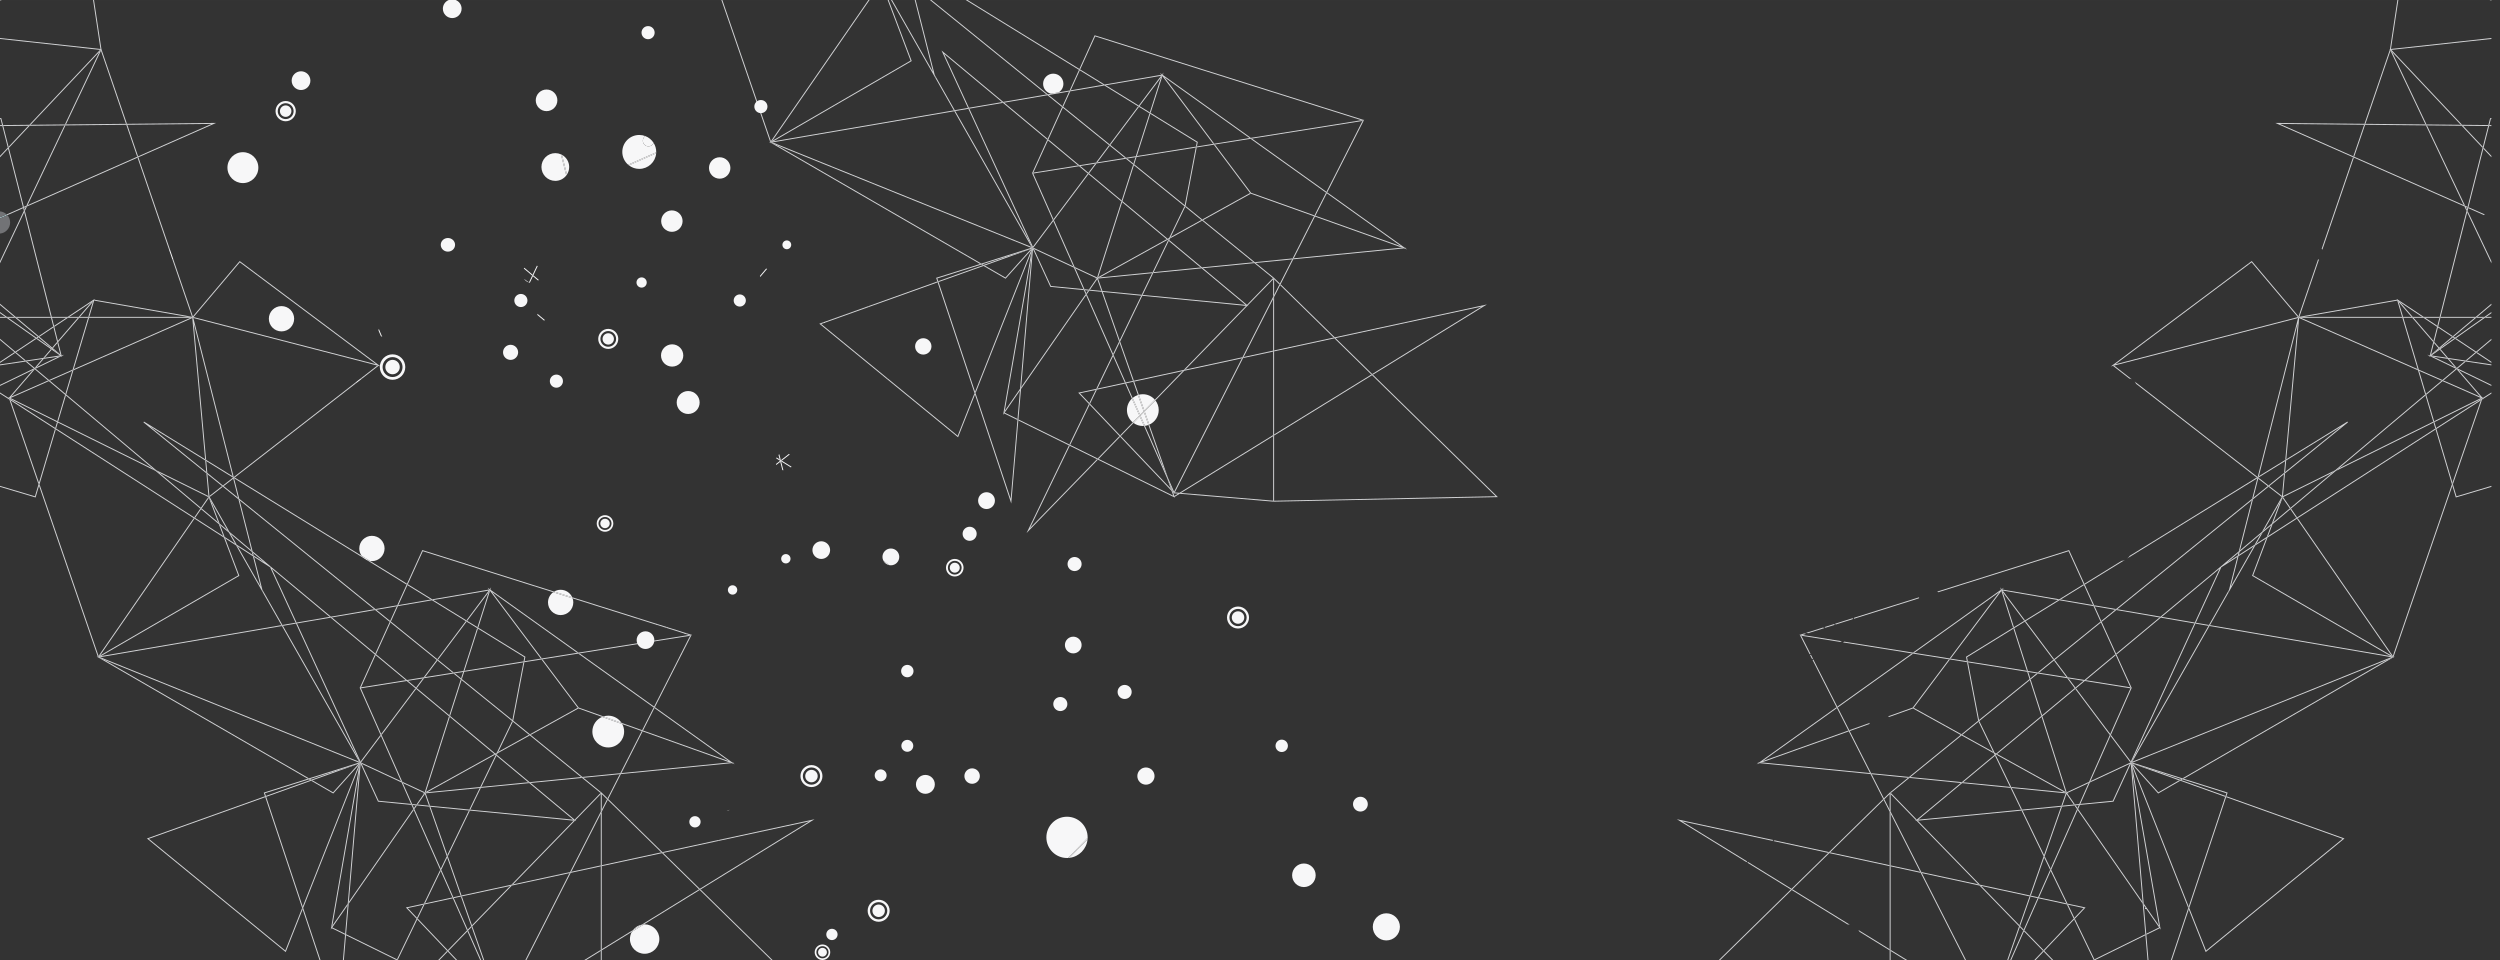 <?xml version="1.0" encoding="UTF-8"?>
<!DOCTYPE svg PUBLIC "-//W3C//DTD SVG 1.1//EN" "http://www.w3.org/Graphics/SVG/1.1/DTD/svg11.dtd">
<!-- Creator: CorelDRAW 2018 (64-Bit) -->
<svg xmlns="http://www.w3.org/2000/svg" xml:space="preserve" width="36.167in" height="13.889in" version="1.1" style="shape-rendering:geometricPrecision; text-rendering:geometricPrecision; image-rendering:optimizeQuality; fill-rule:evenodd; clip-rule:evenodd"
viewBox="0 0 9801.09 3763.78"
 xmlns:xlink="http://www.w3.org/1999/xlink">
 <rect x="0" y="0" width="9801.09" height="3763.78" fill="#333333" stroke="none"/>
 <defs>
  <style type="text/css">
   <![CDATA[
    .fil1 {fill:none}
    .fil0 {fill:#D2D3D5;fill-rule:nonzero}
    .fil2 {fill:#F7F7F8;fill-rule:nonzero}
    .fil5 {fill:#727376;fill-rule:nonzero}
    .fil4 {fill:#B0D0D6;fill-rule:nonzero}
    .fil3 {fill:#D2D3D5;fill-rule:nonzero}
   ]]>
  </style>
 </defs>
 <g id="Layer_x0020_1">
  <g id="_2094743461232">
   <path class="fil0" d="M8109.92 3111.32l-4.73 -2.62 -1.33 0.62 1.04 1.51 5.01 0.49zm-11.44 -1.13l0.26 -0.75 -6.57 -3.64 -207.48 -20.46 1.92 3.98 211.87 20.88zm-0.67 -5.57l0 0 -207.47 -114.94 207.47 114.94zm-215.59 -15.74l-1.92 -3.97 -183.87 -18.13 -4.06 3.38 189.84 18.72zm-195.1 -19.24l4.06 -3.38 -201.59 -19.87 -4.15 3.38 201.68 19.88zm-207 -20.41l4.15 -3.37 -148.63 -14.65 2.02 3.98 142.46 14.04zm-146.9 -14.48l-2.02 -3.98 -424.07 -41.81 -8.3 2.97 434.4 42.82zm-439.81 -43.36l4.29 -3.06 -7.66 2.73 3.37 0.33zm17.23 -7.68l122.45 -43.69 -122.45 43.69 0 0zm51.26 -14.29l286.24 -102.13 0 0 -286.24 102.13zm289.82 -103.41l76.04 -27.13 0 -0 -76.04 27.14 0 0zm396.05 -6.41l-148.12 -82.05 -92.67 33.06 0 0 92.67 -33.06 148.12 82.05z"/>
   <path class="fil0" d="M8098.75 3109.43l0.21 -0.6 -0.72 -1.04 0.52 -0.25 -94.76 -296.9 0 0 93.82 293.96 -207.47 -114.94 -60.85 -33.71 -3.1 2.58 265.78 147.24 6.57 3.64zm3.45 -3.49l0 0 -95.07 -297.89 0 0 95.07 297.89zm-279.33 -149.35l3.1 -2.58 -6.46 -3.58 2.84 5.87 0.52 0.29zm-6.23 -3.45l-2.84 -5.87 -120.37 -66.68 -3.15 2.56 126.35 69.99zm-129.9 -71.96l3.15 -2.57 -187.26 -103.74 142.1 -189.45 0 0 -143.73 191.64 -0.53 0.19 -0.63 -1.77 -1.5 -1.13 1.5 1.13 0.63 1.77 -0.8 0.29 148.12 82.05 38.96 21.59zm316.03 -74.4l0 -0.01 -44.88 -140.63 0 0 44.88 140.63zm3.12 -2.6l0 0 -44.86 -140.58 0 0 44.86 140.58zm-507.24 -30.28l0 0 141.86 -189.15 -141.86 189.15zm458 -111.6l0 0 -9.11 -28.53 0 0 9.11 28.53zm3.14 -2.54l0 0 -8.08 -25.32 -0.01 0 8.08 25.32zm-9.36 -29.34l-53.59 -167.92 0 0 53.59 167.91 0 0zm-4.16 -0.66l-52.73 -165.22 0 0 52.73 165.22 0 0zm-299 -47.74l199.06 -265.41 46.03 144.24 0.01 0 -46.04 -144.24 -199.06 265.41 0 0zm-4.2 -0.67l19.51 -26.01 -19.51 26.01zm252.6 -122.54l0 0 -43.47 -136.2 0 -0 43.47 136.21zm-48.25 -148.85l0.6 -0.43 -0.32 -1.02 -0.68 0.91 0.4 0.54z"/>
   <path class="fil0" d="M8044.34 3763.77l5.25 0 -34.98 -36 -2.6 2.73 32.33 33.27zm163.41 -1.25l3.38 -1.66 -76.82 -158.97 -2.77 2.91 76.22 157.72zm-198.37 -34.72l2.6 -2.73 -75.46 -77.64 -1.64 3.71 74.5 76.66zm-77.33 -79.57l1.64 -3.71 -13.74 -14.13 -1.39 3.97 13.48 13.87zm-16.42 -16.89l1.4 -3.97 -149.82 -154.15 -6.64 -1.43 155.06 159.55zm214.15 -30.16l2.77 -2.91 -24.9 -51.52 -4.67 -1.01 26.8 55.45zm-24.2 -58.74l-63.99 -132.43 -2 4.52 61.33 126.9 4.67 1.01zm-343.11 -74.09l-243.93 -250.98 -4.79 0.47 242.08 249.08 6.64 1.43zm274.97 -58.27l2 -4.52 -23.52 -48.67 -1.76 5.01 23.28 48.18zm-25.59 -52.96l1.76 -5.01 -84.4 -174.65 -3.99 0.39 86.63 179.27zm-497.38 -141.25l0 0 -0.18 -1.87 0.18 1.87 -1.2 -1.45 1.34 -1.11 -101.65 -104.59 72.5 -58.96 4.15 -3.38 200.69 -163.23 3.15 -2.56 63.27 -51.46 57.1 118.14 2.84 5.87 2.98 6.16 2.98 -2.48 -0.25 -0.52 -2.84 -5.87 -59.8 -123.74 -3.6 2.92 -0.8 -4.2 -65.42 53.21 -3.15 2.57 -202.46 164.67 -4.15 3.37 -68.07 55.37 0 8.6 99.64 102.53 1.56 -1.3 1.2 1.45zm409.01 -41.64l4 -0.39 -40.85 -84.53 -1.92 -3.98 -60.41 -125.02 -2.98 2.48 59.01 122.11 1.92 3.97 41.25 85.36zm-515.96 -65.71l1.41 -1.37 -1.53 1.25 0.12 0.12z"/>
   <path class="fil0" d="M8098.76 3107.55l0.78 -0.36 0.95 -2.74 1.2 1.72 0.5 -0.23 -95.07 -297.89 -3.12 2.6 94.76 296.9zm253.36 -118.37l0 0 -78.17 -104.23 0 0 78.17 104.23zm1.79 -3.89l0 0 -78.21 -104.28 -0 0 78.21 104.28zm-82.55 -103.79l0 0 -135.49 -180.66 -0.01 0 135.5 180.66zm1.75 -3.95l0 0 -134.34 -179.12 134.34 179.12zm-270.34 -70.77l3.12 -2.6 -44.86 -140.58 -3.14 2.55 44.88 140.63zm130.84 -108.95l0 -0.01 -29.26 -39.01 0 0 29.26 39.02zm-176.95 -35.53l3.13 -2.54 -8.08 -25.32 -4.16 -0.66 9.11 28.53zm144.44 -7.82l-48.68 -64.91 0 0 48.68 64.9 0 0zm-150.66 -24.06l-53.59 -167.91 -3.3 2.03 52.73 165.22 4.16 0.66zm99.73 -43.86l0 0 -112.1 -149.47 0 0 112.1 149.47zm-157.79 -125.72l3.3 -2.03 -43.47 -136.21 83.59 111.46 0 0 -88.78 -118.37 -0.68 0.91 46.04 144.24zm-45.81 -150.27l0.85 -0.61 -0.4 -0.54 -5.18 -6.9 2.45 7.65 2.28 0.39z"/>
   <g>
    <path class="fil0" d="M8470.77 3644.71l-1.22 -7.01 -2.72 1.34 3.93 5.68zm-6.11 -8.8l0 0 -59.92 -86.36 0 0 59.92 86.37 0 -0zm4.58 -0.01l-109.17 -628.21 -2.02 -5.1 2.59 30.37 103.5 595.6 -60.05 -86.54 0 0 65.14 93.88zm-68.81 -92.57l0 0 -43.48 -62.67 43.48 62.67zm-0.64 -7.53l0 0 -252.7 -364.2 0 0 252.7 364.2zm-255.22 -367.82l0 0 -7.44 -10.73 0 0 7.44 10.73zm-9.9 -14.28l0 0 -29.76 -42.88 -1.04 -1.51 1.33 -0.62 82.7 -38.59 2.31 -5.23 -88.01 41.07 0 0 -0.5 0.23 0.9 1.31 32.07 46.22zm-35.71 -44.86l0.58 -1.65 -0.78 0.36 -0.52 0.25 0.72 1.04zm94.12 -41.15l156.52 -73.04 2.42 -5.25 -0.02 -0.02 -156.6 73.08 -2.32 5.23z"/>
   </g>
   <path class="fil0" d="M7869.16 3763.77l3.99 0 45.41 -129.41 1.39 -3.97 40.5 -115.43 -3.71 -0.8 -39.72 113.22 -1.4 3.97 -46.47 132.43zm336.04 0l8.52 0 197.23 -97.2 -0.35 -4.03 -199.48 98.31 -3.38 1.66 -2.55 1.25zm209.38 -98.98l52.26 -25.75 2.72 -1.34 0.69 -0.35 -1.01 -1.45 -65.14 -93.88 0.64 7.53 59.92 86.36 -50.43 24.85 0.35 4.03zm-14.15 -121.46l-0.64 -7.53 -252.7 -364.2 -1.78 4.03 211.64 305.02 43.48 62.67zm-438.72 -31.96l52.44 -149.47 1.76 -5.01 68.23 -194.49 -4.13 0.4 -66.42 189.3 -1.76 5.01 -53.84 153.45 3.71 0.8zm181.08 -339.35l1.78 -4.03 -7.44 -10.73 -4.29 0.42 9.95 14.34zm-61.39 -13.13l4.13 -0.4 16.08 -45.83 28.77 41.47 4.29 -0.42 -32.07 -46.22 -0.9 -1.31 -1.2 -1.72 -0.95 2.74 -0.58 1.65 -0.21 0.6 -0.26 0.75 -17.08 48.7zm19.65 -50.33l1.77 0.62 -1.77 -0.62z"/>
   <path class="fil0" d="M8360.66 2989.79l481.47 -194.34 -481.47 194.34 0 0zm-8.54 -0.61l0 -0.01 0.34 -0.72 -0.64 -1.62 1.19 0.42 0.91 -1.97 -78.21 -104.28 -1.75 3.94 78.17 104.23zm7.28 -2.94l1017.87 -410.86 -5.72 -3.32 -707.48 -121.31 -1.98 3.48 712.61 122.19 -1015.3 409.82zm-88.04 -104.73l1.75 -3.95 -134.34 -179.12 -2.9 2.41 135.49 180.66zm-137.75 -183.68l2.9 -2.41 -26.81 -35.75 -5.35 -0.85 29.26 39.01zm-27.17 -42.49l-51.1 -68.13 -2.93 2.37 48.68 64.91 5.35 0.85zm-56.28 -68.77l2.93 -2.37 -111.81 -149.08 -3.21 1.98 112.1 149.47zm1332.9 -9.45l5.35 -2.16 -4.35 -0.75 -0.41 1.19 0.8 1.15 -1.38 0.56 0 0zm-724.91 -123.56l1.98 -3.48 -51.57 -8.85 -1.63 3.54 51.22 8.78zm-55.06 -9.44l1.63 -3.54 -129.61 -22.22 -3.81 3.17 131.79 22.59zm-667.29 -10.05l3.22 -1.98 -87.65 -116.87 216.88 37.19 4.85 -2.99 -222.72 -38.19 -3.35 4.47 88.78 118.37zm530.63 -13.39l3.81 -3.17 -169.51 -29.06 -3.89 3.15 169.6 29.08zm-174.54 -29.93l3.9 -3.15 -85.7 -14.7 1.88 4.15 79.93 13.7zm-84.41 -14.47l-1.89 -4.14 -126.89 -21.76 -4.84 2.99 133.62 22.92zm-363.12 -64.13l2.2 -1.58 -2.28 -0.39 -1.61 -0.27 1.68 2.24z"/>
   <path class="fil0" d="M8460.97 3110.95l86.53 -50.11 -4.64 -1.66 -81.13 46.98 -100.29 -111.89 -3.08 -1.1 2.35 5.92 100.25 111.84zm90.8 -52.57l4.87 -2.82 -4.86 -1.54 -4.65 2.69 4.65 1.67zm9.28 -5.38l819.94 -474.81 -0.13 -0.19 -1020.2 411.79 0 0 481.47 -194.34 515.46 -208.06 -801.4 464.08 4.86 1.53zm-209.03 -63.6l0.1 -0.22 0 0.01 -0.22 0.08 0.1 0.11 0.02 0.02zm7.38 -3.16l1017.88 -410.86 -0 0 -1017.87 410.86z"/>
   <path class="fil0" d="M8360.66 2989.79l1020.2 -411.79 -0.62 -0.89 -2.96 -1.72 -1017.88 410.86 302.69 -532.01 1.98 -3.48 71.2 -125.15 3.43 -13.5 1.82 0.47 -1.63 -0.93 1.63 0.93 -1.82 -0.47 0.06 -0.25 -78.64 138.23 -1.98 3.48 -289.73 509.25 -11.83 25.69 4.09 1.28zm1022.39 -412.68l1.38 -0.56 -0.8 -1.15 -0.59 1.71zm-2.07 -5.56l0 0 -355.38 -514.52 355.38 514.52zm-635.2 -272.03l89.24 -156.86 0 0 -89.24 156.85 0 0zm93.26 -163.91l0 -0 23.43 -41.18 0 0 -23.43 41.18zm28.8 -50.62l0 -0 77.69 -136.55 -0 0 -77.69 136.56zm43.07 -68.1l26.78 -47.06 0 0 -26.78 47.06z"/>
   <path class="fil0" d="M9382.12 2579.82l0.93 -2.71 0 0 0.59 -1.71 0.41 -1.19 230.31 -669.55 -1.84 -6.21 -231.54 673.1 -355.38 -514.52 -17.66 -25.57 -3.17 2.04 370.46 536.35 7.27 4.21 -1.89 3.26 -0.37 -0.21 0.62 0.89 0.13 0.19 1.13 1.63zm-379.49 -549.42l3.17 -2.04 -23.82 -34.49 -2.89 2.44 23.55 34.09zm-25.7 -37.2l2.89 -2.44 -29.07 -42.09 192.2 -95.18 0 0 -193.21 95.67 -0.21 2.38 -0.71 -0.55 -0.37 0.97 28.47 41.22zm-26.79 -48.42l204.94 -101.48 0 0 -204.94 101.48 0 0zm666.32 -46.23l114.15 -331.86 -5.11 3.29 -110.89 322.37 1.84 6.21zm-459.3 -52.08l383.39 -189.85 -0 0 -383.38 189.85 -0 0zm12.13 -10.21l269.57 -133.49 -269.57 133.49 0 0zm374.68 -181.34l183.58 -90.92 -0.07 0.22 1.18 -0.76 -184.69 91.46 0 0zm189.2 -95.66l0.93 -2.69 -2.8 1.39 0.67 0.78 1.2 0.52z"/>
   <path class="fil0" d="M9380.61 2577.31l1.89 -3.26 -7.27 -4.21 -541.61 -314.09 56.03 -148.22 -5.32 3.42 -55.36 146.46 542.58 314.66 5.72 3.32 0 0 2.96 1.72 0.37 0.21zm-494.04 -472.28l5.32 -3.42 17.72 -46.85 -5.9 4.96 -17.13 45.31zm19.85 -52.52l5.9 -4.96 36.14 -95.58 0.37 -0.97 -0.3 -0.24 -10.85 19.07 0 0 -31.26 82.69z"/>
   <path class="fil0" d="M8949.74 1949.17l193.21 -95.67 12.13 -10.21 -204.94 101.48 -0.4 4.4zm207.42 -102.71l383.38 -189.85 -1.09 -3.66 -100.6 49.81 -269.57 133.49 -12.12 10.21zm386.81 -191.54l184.69 -91.46 1.91 -1.23 -0.5 -0.22 -3.69 -1.62 -183.5 90.87 1.09 3.66zm189.44 -94.51l0.96 -0.61 -1.2 -0.53 -1.2 -0.52 1.44 1.67zm-499.34 -220.64l-213.18 -93.75 0 0 213.18 93.75z"/>
   <path class="fil0" d="M9737.69 1565.36l-1.79 -2.08 -1.19 0.76 2.98 1.31zm-7.12 -3.13l2.84 -1.83 -1.44 -1.67 -0.67 -0.78 -92.56 -107.29 -7.1 -3.44 -0.49 0.41 92.81 107.58 -144.92 -63.73 -3.21 2.7 150.55 66.21 3.69 1.62 0.5 0.22zm0.25 -1.94l-1.43 1.23 1.43 -1.23zm-158.83 -67.8l3.21 -2.7 -92.47 -40.67 1.41 4.73 87.85 38.64zm-92.37 -40.63l-1.41 -4.73 -244.14 -107.37 -213.18 -93.75 -7.23 0 -0.09 0.89 466.04 204.96zm151.46 -9.09l0.49 -0.41 -29.96 -34.73 -5.71 -0.85 28.08 32.55 7.1 3.44zm-33.24 -39.51l-29.95 -34.71 -3.09 2.18 27.34 31.68 5.71 0.85zm-35.06 -35.71l2.64 -1.86 -0.18 -0.21 -2.46 2.07zm-2.88 -2.5l2.88 -2.43 -19.4 -22.49 -1.13 4.45 17.65 20.47zm-20.65 -23.94l1.13 -4.45 -78.21 -90.65 -4.97 0 82.05 95.1zm-533.03 -97.44l2.36 -0.61 -0.18 -0.22 -2.9 0.51 0.73 0.32zm8.36 -1.42l19.07 0 364.63 -63.73 -1.08 -3.63 -382.45 66.83 -0.17 0.52zm439.37 0l4.97 0 -48.93 -56.72 -7.09 -4.71 1.02 3.43 50.03 57.99zm-53.08 -67.29l-0.53 -0.62 -0.31 0.06 0.84 0.56z"/>
   <path class="fil0" d="M8949.53 1951.55l0.21 -2.38 0.4 -4.4 0 0 8.09 -88.96 0 0 -8.43 92.72 -1.28 2.24 0.3 0.24 0.71 0.55zm-4.01 -3.12l0.6 -1.06 8.03 -88.26 0 0 -7.75 85.24 -49.76 -38.66 -3 2.43 51.88 40.31 0 0zm-54.94 -42.67l3 -2.43 -39.39 -30.6 -1.02 3.98 37.4 29.06zm-43.35 -33.68l3.42 -2.1 -481.8 -374.31c2.18,2.61 3.97,5.59 5.26,8.85l473.13 367.57zm107.39 -18.19l0 0 4.2 -46.19 0 0 -4.2 46.19zm4.08 -3.31l0 -0 4.12 -45.34 0 0 -4.12 45.35zm0.55 -47.56l0 0 48.67 -535.4 -48.67 535.4zm4.01 -2.47l0 0 50.33 -553.64 0.09 -0.89 0 0 -50.41 554.53zm-605.54 -313.53l-69.29 -53.83 720.91 -186.44 0 0 -725.52 187.62 64.01 49.73c3.47,0.44 6.8,1.44 9.88,2.91zm-73.47 -54.69l0 0 -1.12 -1.51 0.29 -0.22 -3.34 0.86 1.08 0.84 1.97 -1.48 1.12 1.51z"/>
   <path class="fil0" d="M8275.48 1436.53l8.35 -2.16 725.52 -187.62 0.18 -0.73 -0.21 0 1.93 -5.64 -183.43 -217.12 -544.4 407.33 -0.29 0.22 1.12 1.51 -0.47 -1.82 0.47 1.82 -1.12 -1.51 -1.97 1.48 -5.67 4.24zm730.74 -192.86l-713.2 184.44 534.21 -399.71 181.16 214.44 0.18 0.22 -2.36 0.61zm-721.97 188.65l0 0z"/>
   <path class="fil0" d="M8735.26 2325.61l106.58 -187.33 -6.83 4.39 -89.24 156.86 0 -0 30.2 -118.88 -4.64 2.99 -32.57 128.23 -0.06 0.25 1.82 0.47 -1.63 -0.93 1.63 0.93 -1.82 -0.47 -3.43 13.5 -0 0.01zm37.43 -147.33l4.64 -2.99 2.99 -11.74 -4.94 4.15 -2.69 10.58zm4.27 -16.83l4.94 -4.16 50.75 -199.75 -4.89 3.96 -50.8 199.95zm62.07 -25.84l6.83 -4.4 24.91 -43.78 -8.31 6.99 -23.43 41.18zm28.8 -50.62l8.31 -6.99 34.76 -61.1 26.78 -47.06 10.85 -19.07 1.28 -2.24 8.43 -92.72 -4.08 3.3 -8.03 88.26 -0.6 1.06 -77.69 136.55zm-38.51 -129.59l4.89 -3.96 18.98 -74.73 1.02 -3.98 0.15 -0.61 -4.61 2.84 -20.43 80.44zm21.77 -85.69l4.61 -2.84 152.23 -599.26 -48.67 535.4 4.01 -2.47 50.41 -554.53 -4.14 0 -0.18 0.73 0 0 -158.26 622.97zm103.54 -15.82l4.08 -3.31 4.12 -45.35 -4 2.47 -4.2 46.19z"/>
   <path class="fil0" d="M8647.32 3732.55l544.04 -445.36 -462.81 -165.58 -1.19 3.57 456.46 163.3 -534.9 437.88 -66.12 -166.84 -1.85 5.55 66.36 167.46zm-68.52 -172.9l1.85 -5.55 -219.93 -555 -2.35 -5.92 3.08 1.1 181.42 64.9 4.64 1.66 176.32 63.08 1.19 -3.57 -173.24 -61.98 -4.65 -1.67 -98.23 -35.14 -91.69 -28.93 0.85 9.94 2.02 5.1 218.73 551.97zm-226.35 -571.2l0.55 -1.2 -1.19 -0.42 0.64 1.62z"/>
   <polygon class="fil0" points="8419.24,3763.77 8423.02,3763.77 8414.58,3664.79 8414.23,3660.76 8404.74,3549.54 8404.74,3549.54 8404.1,3542.01 8404.1,3542.01 8360.64,3032.95 8358.05,3002.59 8357.2,2992.64 8448.89,3021.57 8551.77,3054.02 8556.64,3055.55 8728.53,3109.77 8725.01,3120.35 8723.82,3123.92 8580.65,3554.1 8578.8,3559.65 8510.87,3763.77 8514.83,3763.77 8580.96,3565.09 8582.8,3559.54 8727.36,3125.19 8728.55,3121.62 8733.31,3107.33 8561.05,3053 8556.18,3051.47 8360.66,2989.79 8360.66,2989.79 8360.66,2989.79 8356.57,2988.5 8353.62,2994.91 8399.79,3535.8 8399.79,3535.8 8400.43,3543.33 8400.43,3543.33 8410.61,3662.54 8410.95,3666.57 "/>
   <path class="fil0" d="M6886.52 2996.31l12.3 -4.39 8.3 -2.97 54.77 -19.54 286.24 -102.13 -1.72 -3.38 -213.33 76.12 -122.45 43.69 291.04 -207.88 -1.72 -3.4 -302.26 215.9 -4.29 3.06 -6.89 4.92zm365.2 -130.31l76.04 -27.14c0.93,-1.74 1.93,-3.43 3.01,-5.07l-80.77 28.82 1.72 3.38zm155.26 -55.4l92.67 -33.06 0.8 -0.29 -0.63 -1.77 -1.5 -1.13 1.5 1.13 0.63 1.77 0.53 -0.19 143.73 -191.64 -4.2 -0.67 -141.86 189.15 -0 0 -97.2 34.68c1.88,0.59 3.72,1.27 5.53,2.02zm-202.2 -37l295.7 -211.21 -5.29 -0.85 -292.13 208.66 1.72 3.39zm442.49 -191.58l199.06 -265.41 0.68 -0.91 3.35 -4.47 5.45 -7.27 -7.79 5.57 -0.6 0.43 -0.85 0.61 -2.2 1.58 -344.81 246.28 5.29 0.85 333.37 -238.11 -175.63 234.18 -19.51 26.01 4.2 0.67z"/>
   <path class="fil0" d="M7756.1 2829.61l3.6 -2.92 198.18 -160.54 0 0 3.14 -2.55 0 0 28.55 -23.12 -5 -0.8 -24.78 20.07 -0 0 -3.13 2.54 -0 0 -198.03 160.42 -43.01 -225.97 -3.95 -0.64 43.64 229.3 0.8 4.2zm237.4 -192.31l58.92 -47.73 0 0 2.93 -2.37 181.23 -146.8 -1.61 -3.54 -181.88 147.33 -2.93 2.37 0 0 -61.65 49.94 4.99 0.8zm-278.64 -44.49l-3.08 -16.2 181.75 -112.07 0 0 3.3 -2.03 0 -0 41.22 -25.42 0 0 3.21 -1.98 132.58 -81.74 4.84 -2.99 91.43 -56.37 -1.57 -3.46 -95.47 58.87 -4.85 2.99 -129.23 79.68 -3.22 1.98 0 0 -40.12 24.74 0 0 -3.3 2.03 -0.01 0 -184.75 113.92 3.31 17.42 3.95 0.63zm524.73 -154.86l57.22 -46.35 3.89 -3.15 527.06 -426.96 4.89 -3.96 60.99 -49.4 3 -2.43 57.51 -46.58 0 0 4.08 -3.3 0 0 246.85 -199.97 -1.19 -1.46 1.19 1.46 -2.17 -3.06 -239.65 147.77 0 0 -4.01 2.47 0 0 -103.56 63.86 -4.61 2.84 -0.43 0.26 -3.42 2.1 -497.39 306.68c-2.93,4.15 -6.48,7.83 -10.52,10.9l510.41 -314.71 4.61 -2.84 104.47 -64.41 0 0 4 -2.47 0 0 217.13 -133.88 -221.25 179.22 0 0 -4.08 3.31 0 0 -61.03 49.44 -3 2.43 -56.38 45.67 -4.89 3.96 -533.55 432.21 -3.9 3.15 -53.89 43.66 1.61 3.54zm-66.25 -145.94l157.66 -97.21c-4.46,2.18 -9.31,3.7 -14.4,4.45l-144.84 89.3 1.57 3.46z"/>
   <path class="fil0" d="M7508.56 3218.33l5.18 -0.51 4.79 -0.47 406.68 -39.52 3.99 -0.39 150.82 -14.65 4.13 -0.4 48.69 -4.73 4.29 -0.42 0 0 12.74 -1.24 1.75 -3.95 -16.95 1.64 0 0 -4.29 0.42 -44.85 4.36 -4.13 0.4 -153.93 14.96 -4 0.39 -403.11 39.17 172.02 -143.25 4.06 -3.38 124.86 -103.98 2.98 -2.48 2.12 -1.76 3.1 -2.58 174.5 -145.32 0 0 3.12 -2.6 0 0 128.74 -107.21 0.01 0 2.9 -2.41 34.38 -28.64 -4.94 -0.78 -31.71 26.41 -2.9 2.41 0 0.01 -127.72 106.36 0 0 -3.12 2.6 0 0.01 -176.8 147.23 -3.1 2.58 -0.27 0.23 -2.98 2.48 -128.43 106.95 -4.06 3.38 -172.53 143.67 -1.34 1.11 1.2 1.45 -0.18 -1.87 0.18 1.87 -1.2 -1.45 -1.56 1.3 -3.13 2.61zm645.61 -62.74l131.34 -12.76 68.1 -147.93 2.95 -6.41 11.83 -25.69 238.51 -518.04 1.63 -3.54 100.02 -217.24 -0.46 0.3 -2.23 -3.02 -235.66 196.24 -3.81 3.17 -170.29 141.81 1.61 3.55 173.55 -144.52 3.81 -3.17 226.8 -188.87 -97.2 211.09 -1.63 3.54 -249.17 541.18 0 0 -0.91 1.97 -0.55 1.2 -0.34 0.72 -0.1 0.22 -2.42 5.25 -66.61 144.65 -127.07 12.35 -1.75 3.95zm22.82 -489l117.75 -98.06 -1.61 -3.55 -121.07 100.83 4.93 0.79z"/>
   <path class="fil0" d="M7469.78 3763.77l7.17 0 -64.9 -40 0 4.42 57.73 35.58zm505.4 0l5.19 0 31.63 -33.27 2.6 -2.73 116.93 -122.97 2.77 -2.91 42 -44.17 -70.73 -15.27 -4.67 -1.01 -107.24 -23.15 -1.55 3.52 110.87 23.94 4.67 1.01 61.3 13.24 -36.41 38.29 -2.77 2.91 -117.81 123.9 -2.6 2.73 -34.2 35.97zm-566.89 -37.9l0 -4.42 -123.03 -75.82c1.89,2.37 3.6,4.9 5.1,7.56l117.93 72.68zm-156.46 -100.84l-224.83 -138.56 -2.77 2.71 218.6 134.72c3.07,0.14 6.07,0.52 9,1.13zm736.53 -104.05l1.55 -3.52 -28.2 -6.09 -3.71 -0.8 -195.53 -42.22 -6.64 -1.43 -223.34 -48.23 2.2 4.33 225.87 48.77 6.64 1.43 189.54 40.93 3.71 0.8 27.9 6.02zm-967.43 -33.82l2.77 -2.72 -170.44 -105.04 -3.08 2.52 170.75 105.23zm-174.14 -107.32l3.08 -2.52 -255.22 -157.28 353.98 76.44 3.72 -3.04 -378.37 -81.71 272.8 168.12zm320.61 -36.13l3.22 -3.15 -213.56 -46.12 -3.72 3.05 214.06 46.22z"/>
   <path class="fil0" d="M7529.95 3421.99l-2.2 -4.33 -115.7 -24.98 0 3.85 117.9 25.46zm-121.66 -26.27l0 -3.85 -233.26 -50.37 -3.22 3.15 236.48 51.06z"/>
   <path class="fil0" d="M6738.51 3763.77l5.38 0 280.35 -274.58 2.77 -2.71 144.8 -141.82 3.22 -3.15 209.69 -205.38 -1.79 -3.51 -212.31 207.94 -3.22 3.15 -143.69 140.74 -2.77 2.72 -282.42 276.62zm669.78 0l3.77 0 0 -573.85 -3.77 -7.41 0 581.26zm3.77 -582.16l0 -77.53 -3.13 3.08 -1.41 1.37 -21.76 21.32 1.79 3.52 20.75 -20.32 0 61.16 3.77 7.41z"/>
   <path class="fil0" d="M7703.57 3763.77l4.22 0 -173.11 -340.76 -2.2 -4.33 -120.44 -237.08 -3.77 -7.41 -20.75 -40.84 -1.79 -3.52 -48.09 -94.65 -2.02 -3.98 -83.93 -165.2 0 0 -1.72 -3.38 -45.22 -89.02 -1.72 -3.39 -93.77 -184.59 -3.26 1.89 93.94 184.91 1.72 3.4 44.74 88.08 1.72 3.38 0 0 83.06 163.49 2.02 3.98 49.71 97.85 1.79 3.51 23.57 46.4 3.77 7.41 115.7 227.74 2.2 4.33 173.63 341.78zm177.34 0l4.12 0 49.85 -112.63 1.64 -3.71 55.6 -125.64 1.55 -3.52 45.92 -103.75 2 -4.52 103.72 -234.37 1.78 -4.03 0 0 7.09 -16.01 1.75 -3.95 37.15 -83.96 2.32 -5.23 78.55 -177.5 0 0 1.75 -3.94 0 0 82.1 -185.54 -1.41 -0.22 0.42 0.92 -3.43 1.55 -1.45 -3.19 -174.94 -27.93 -4.93 -0.79 -65.62 -10.48 -5.35 -0.85 0 -0 -107.6 -17.18 -4.99 -0.8 -38.08 -6.08 0 0 -4.16 -0.66 0 0 -231.41 -36.95 -3.95 -0.63 -63.65 -10.16 0 0 -4.2 -0.67 -138.23 -22.07 -5.29 -0.85 -269.11 -42.96 -5.16 2.99 269.91 43.09 5.29 0.85 140.04 22.36 4.2 0.67 0 0 66.95 10.69 3.95 0.64 231.93 37.03 0 0 4.16 0.66 0.01 0 32.86 5.25 5 0.8 114.77 18.33 0 0 5.35 0.85 58.52 9.35 4.94 0.78 179.23 28.62 -79.27 179.14 0 0 -1.75 3.95 0 0 -81.15 183.37 -2.31 5.23 -36.27 81.95 -1.75 3.95 -5.3 11.97 -1.78 4.03 -103.36 233.55 -2 4.52 -47.52 107.38 -1.55 3.52 -54.67 123.54 -1.64 3.71 -51.13 115.54zm-776.6 -1179.61l3.26 -1.89 -7.79 -15.32 -3.51 1.41 8.03 15.8zm-9.74 -19.17l3.51 -1.41 -36.17 -71.21 152.32 24.32 6.77 -2.73 -154.27 -24.63 -7.61 2.4 -1.13 -3.59 0.42 -0.13 -3.2 -0.52 39.37 77.5z"/>
   <path class="fil0" d="M8353.38 2697.72l3.43 -1.55 -0.42 -0.92 -58.65 -129.2 -1.61 -3.55 -56.53 -124.54 -1.61 -3.54 -26.04 -57.36 -1.88 -4.15 -36.72 -80.89 -1.57 -3.46 -59.98 -132.13 -517 162.73c1.39,0.83 2.73,1.72 4.02,2.68l510.93 -160.83 58.8 129.53 1.57 3.46 35.46 78.13 1.89 4.14 27.5 60.57 1.61 3.54 56.55 124.59 1.61 3.55 57.19 125.99 1.45 3.19zm-1294.26 -205.99l7.61 -2.4 14.31 -4.5 -8.12 -1.39 -14.52 4.57 -0.42 0.13 1.13 3.59zm29.77 -9.37l62.95 -19.82 -4.41 -2.56 -66.65 20.98 8.11 1.39zm67.81 -21.35l36.31 -11.43 -2.23 -3.24 -38.49 12.11 4.41 2.56zm40.07 -12.61l66.24 -20.85 1.52 -4.42 -70 22.04 2.24 3.24zm70.71 -22.25l254.92 -80.24c0.52,-1.54 1.11,-3.04 1.77,-4.51l-255.17 80.32 -1.52 4.43z"/>
   <path class="fil0" d="M9547.5 1679.97l3.3 -2.12 -6.82 -22.94 0 0 -1.09 -3.66 -30.78 -103.45 -3.14 2.64 30.5 102.51 1.09 3.66 0 0 6.95 23.36zm-130.25 -437.72l3.93 0 -17.25 -57.99 -1.02 -3.43 7.09 4.71 85.45 56.72 6.8 0 -101.37 -67.29 -0.84 -0.56 -3.7 -2.46 0.88 2.95 1.08 3.63 18.96 63.73z"/>
   <path class="fil0" d="M9627.94 1950.29l139.45 -41.6 0 -3.93 -136.92 40.84 -14.01 -47.08 -1.84 -6.21 -62.7 -210.72 -3.3 2.12 63.9 214.73 1.84 6.21 13.04 43.83 0.54 1.81zm1.27 -2.35l0 0 -0.54 -1.8 0.54 1.8zm-121.42 -401.43l3.14 -2.65 -26.79 -90.02 -1.41 -4.73 -60.44 -203.1 -3.93 0 59.85 201.12 1.41 4.73 28.16 94.65zm196.69 -165.51l3 -2.52 -79.17 -52.55 -3.3 2.32 79.47 52.75zm-150.06 -99.61l0.98 -3.87 -47.49 -31.52 -6.8 0 53.31 35.39z"/>
   <path class="fil0" d="M9767.39 1422.76l0 -4.52 -56.64 -37.6 -3 2.52 59.64 39.59zm-145.74 -96.74l3.3 -2.32 -5.59 -3.71 -3 2.52 5.29 3.51zm-8.56 -5.68l3 -2.52 -57.37 -38.08 -0.98 3.86 55.35 36.74z"/>
   <path class="fil0" d="M9767.39 1513.04l0 -4.18 -132.6 -64.29 -3.15 2.65 7.1 3.44 128.66 62.38zm-139.46 -67.62l3.15 -2.66 -7.1 -3.44 -84.5 -40.97 -11.34 -1.69 -0.28 0.24 100.07 48.52zm38.02 -31.99l0 0 -68.1 -10.17 -5.71 -0.85 -59.63 -8.91 0 0 133.44 19.93zm-142.05 -18.45l2.04 -1.44 0.25 -0.98 -10.5 -1.57 8.21 3.98z"/>
   <polygon class="fil0" points="9767.39,1428.58 9767.39,1428.58 9670.91,1414.17 9670.91,1414.17 "/>
   <polygon class="fil0" points="9670.91,1414.17 9670.91,1414.17 9707.75,1383.17 9710.76,1380.65 9767.39,1333 9767.39,1328.08 9707.49,1378.48 9704.49,1381.01 9665.95,1413.43 9665.95,1413.43 "/>
   <polygon class="fil0" points="8708.1,2224.29 8708.56,2223.99 8771.34,2183.62 8775.98,2180.64 8835.02,2142.67 8835.02,2142.67 8841.85,2138.27 8884.33,2110.95 8889.65,2107.53 9004.77,2033.49 9007.93,2031.46 9548.62,1683.72 9551.92,1681.61 9725.51,1569.96 9730.62,1566.67 9734.71,1564.04 9735.9,1563.28 9767.39,1543.02 9767.39,1538.55 9734.37,1559.79 9733.41,1560.4 9730.57,1562.23 9728.67,1563.45 9727.49,1564.21 9550.8,1677.85 9547.5,1679.97 9005.79,2028.36 9002.63,2030.4 8891.88,2101.62 8886.57,2105.04 8845.86,2131.21 8839.04,2135.61 8839.04,2135.61 8777.33,2175.29 8772.7,2178.27 8730.77,2205.23 8775.38,2167.7 8780.32,2163.54 8862.47,2094.43 8862.47,2094.43 8870.77,2087.43 8903.7,2059.73 8909.6,2054.76 8979.08,1996.3 8981.97,1993.87 9157.16,1846.46 9157.17,1846.46 9169.29,1836.25 9169.29,1836.25 9508.96,1550.44 9512.1,1547.8 9575.84,1494.17 9579.05,1491.47 9631.15,1447.63 9631.64,1447.22 9634.79,1444.57 9667.07,1417.41 9662.11,1416.67 9631.58,1442.36 9631.09,1442.77 9627.93,1445.42 9575.21,1489.78 9572,1492.49 9510.93,1543.87 9507.79,1546.51 9155.09,1843.28 9155.09,1843.28 9142.96,1853.49 9142.95,1853.49 8979.82,1990.76 8976.93,1993.19 8912.32,2047.55 8906.42,2052.52 8876.14,2078 8867.83,2084.98 8867.83,2084.99 8781.91,2157.28 8776.97,2161.44 8705.87,2221.26 8705.87,2221.26 "/>
   <path class="fil0" d="M9567.3 1246.01l134.22 0 4.48 -3.77 -137.74 0 -0.96 3.77zm140.07 0l27.73 0 5.34 -3.77 -28.59 0 -4.48 3.77zm-43.01 -439.47l-149.55 -314.9 -4.19 -0.04 148.46 312.62 5.27 2.33zm-434.89 -192.09l42.87 -125.25 -3.96 -0.04 -42.37 123.77 3.46 1.53z"/>
   <polygon class="fil0" points="9767.39,1032.27 9767.39,1023.5 9673.86,826.55 9672.41,832.26 "/>
   <path class="fil0" d="M9009.32 1246.01l4.36 0 7.23 0 542.51 0 0.96 -3.77 -549.79 0 0.17 -0.52 76.98 -224.9c-0.77,0.21 -1.57,0.38 -2.37,0.51 -0.62,0.1 -1.24,0.18 -1.86,0.24l-76.26 222.79 -1.93 5.64zm732.3 0l25.77 0 0 -3.77 -20.44 0 -5.34 3.77zm-636.83 -267.31l123.46 -360.68 -3.46 -1.53 -122.89 359.02c1.05,0.98 2.01,2.04 2.88,3.18zm565.09 -151.77l1.45 -5.72 -4.5 -9.46 -5.27 -2.33 8.32 17.51zm-156.86 -339.07l-134.8 -283.86 -7.55 -8 -1.5 0.16 0.23 -1.51 -0.15 -0.16 -99.57 290.9 3.97 0.04 98.04 -286.43 137.15 288.8 4.19 0.04z"/>
   <polygon class="fil0" points="9732.68,579.73 9733.78,575.41 9656.1,493.07 9650.87,493.02 "/>
   <path class="fil0" d="M9767.39 616.52l0 -5.48 -30.56 -32.39 -1.1 4.33 31.65 33.55zm-114.88 -127.26l-277.16 -293.77 -4.69 0.52 7.55 8 269.08 285.21 5.22 0.05zm-283.12 -294.6l0.35 -2.34 -2.32 0.25 1.82 1.93 0.15 0.16z"/>
   <polygon class="fil0" points="9656.71,160.99 9767.39,148.91 9767.39,148.91 "/>
   <path class="fil0" d="M9369.17 196.17l1.5 -0.16 4.69 -0.52 392.04 -42.8 0 -3.79 -110.69 12.08 -283.09 30.91 28.97 -191.9 -3.81 0 -29.04 192.32 -0.35 2.34 -0.23 1.51zm398.23 -193.93l0 -2.23 -7.29 0 7.29 2.23z"/>
   <path class="fil0" d="M9738.49 843.4c0.88,-1 1.81,-1.97 2.77,-2.89l-63.79 -28.18 -0.94 3.7 61.96 27.37zm-65.45 -28.91l0.94 -3.7 -9.62 -4.25 -5.27 -2.33 -429.61 -189.77 -3.46 -1.53 -287.74 -127.1 330.11 3.34 3.96 0.04 238.28 2.4 4.19 0.04 136.06 1.37 5.22 0.05 98.35 0.99 0.95 -3.76 -102.88 -1.04 -5.22 -0.05 -134.28 -1.36 -4.19 -0.04 -235.19 -2.38 -3.97 -0.04 -340.5 -3.44 -9.14 -0.09 304.77 134.62 3.46 1.53 433.31 191.4 5.27 2.33 6.2 2.74z"/>
   <polygon class="fil0" points="9767.39,494.2 9767.39,490.43 9759.27,490.35 9758.32,494.1 "/>
   <polygon class="fil0" points="9524.32,1399.88 9527.86,1396.9 9528.15,1396.66 9525.25,1396.23 "/>
   <polygon class="fil0" points="9525.93,1393.54 9562.78,1367.55 9565.25,1365.48 9616.36,1322.51 9619.36,1319.99 9707.36,1246.01 9711.84,1242.25 9767.39,1195.55 9767.39,1190.63 9705.99,1242.25 9701.51,1246.01 9616.09,1317.81 9613.09,1320.34 9562.79,1362.62 9559.91,1365.05 9530.85,1389.47 9542.25,1344.59 9543.38,1340.14 9557.75,1283.6 9558.73,1279.74 9567.3,1246.01 9568.25,1242.25 9672.41,832.26 9673.86,826.55 9676.53,816.04 9677.47,812.34 9735.74,582.98 9736.84,578.65 9758.32,494.1 9759.27,490.35 9765.26,466.78 9767.39,466.61 9767.39,462.83 9762.27,463.27 9755.4,490.31 9754.44,494.07 9733.78,575.41 9732.68,579.73 9673.98,810.79 9673.04,814.49 9671.33,821.22 9669.88,826.94 9564.37,1242.25 9563.41,1246.01 9555.41,1277.53 9554.42,1281.4 9540.38,1336.66 9539.25,1341.11 9526.18,1392.56 "/>
   <polygon class="fil0" points="9767.39,1432.38 9767.39,1428.58 9670.91,1414.17 9665.95,1413.43 9532.51,1393.51 9564.8,1370.73 9567.9,1368.55 9625.02,1328.25 9628.32,1325.93 9741.62,1246.01 9746.96,1242.25 9767.39,1227.83 9767.39,1223.22 9740.43,1242.25 9735.09,1246.01 9624.95,1323.7 9621.65,1326.02 9565.43,1365.69 9562.78,1367.55 9525.93,1393.54 9523.89,1394.98 9522.67,1395.84 9525.25,1396.23 9528.15,1396.66 9539.49,1398.36 9595.91,1406.78 9601.62,1407.63 9662.11,1416.67 9667.07,1417.41 "/>
  </g>
  <polygon class="fil1" points="0,3763.77 9801.09,3763.77 9801.09,0 0,0 "/>
  <polygon class="fil2" points="2973.85,423.89 2972.62,420.32 2973.9,419.75 2972.42,419.77 2971.14,416.02 2975.1,415.98 2977.3,422.37 "/>
  <path class="fil2" d="M3476.96 1485.91l-2.99 -2.45 3.05 -2.37 2.99 2.44 -3.05 2.37 0 0zm-238.61 -222.35l-6.48 -1.68 0 0 6.48 1.68 0 0z"/>
  <path class="fil2" d="M3232.03 1265.82l-6.48 -1.68 6.31 -2.26 6.48 1.68 -6.31 2.26zm174.88 -62.57l-3.61 -2.7 4.25 -1.52 3.61 2.71 -4.25 1.52z"/>
  <path class="fil2" d="M2917.22 3381.92l-3.08 -2.52 3.39 -2.09 3.08 2.52 -3.39 2.09zm-103.16 -84.44l-3.72 -3.05 4.7 -1.01 3.72 3.04 -4.7 1.02 0 0z"/>
  <polygon class="fil2" points="2671.11,2568.36 2667.61,2566.94 2667.61,2566.94 "/>
  <path class="fil2" d="M2661.38 2587.51l-3.26 -1.89 1.7 -3.36 3.26 1.89 -1.7 3.36zm-119.26 -69.06l-5.16 -2.99 2.23 -0.36 6.77 2.73 -3.84 0.61 0 0z"/>
  <path class="fil2" d="M2671.11 2568.36l-3.5 -1.41 1.71 -3.37 3.5 1.41 -1.71 3.37zm-125.15 -50.51l-6.77 -2.73 7.2 -1.15 6.77 2.73 -7.21 1.15z"/>
  <polygon class="fil2" points="2686.35,2484.82 2678.51,2482.35 2686.62,2480.96 2694.47,2483.44 "/>
  <polygon class="fil2" points="2570.62,2448.4 2570.62,2448.4 2572.86,2445.15 2572.86,2445.15 "/>
  <path class="fil2" d="M2574.38 2449.58l-3.76 -1.18 2.24 -3.24 3.76 1.18 -2.23 3.24zm-70 -22.04l-4.47 -1.4 -1.52 -4.43 4.47 1.41 1.52 4.42 0 0z"/>
  <polygon class="fil2" points="2615.56,2462.54 2610.69,2461.01 2615.1,2458.45 2619.97,2459.98 "/>
  <g id="_1476759644288">
   <path class="fil3" d="M4293.4 1093.12l4.74 -2.62 1.32 0.62 -1.06 1.51 -5 0.49 0 0zm11.44 -1.13l-0.27 -0.76 272.35 -150.88 0 0 -265.77 147.24 207.48 -20.46 -1.88 3.97 -211.92 20.89 0.01 0zm216.26 -21.32l1.92 -3.97 183.87 -18.12 4.07 3.38 -189.87 18.72 0 -0zm195.11 -19.24l-4.07 -3.38 201.6 -19.87 4.17 3.37 -201.69 19.88 -0 0zm206.97 -20.4l-4.12 -3.38 148.63 -14.65 -2.01 3.98 -142.5 14.05zm146.93 -14.48l2.01 -3.98 424.11 -41.81 8.28 2.96 -434.41 42.83 0 0zm439.82 -43.36l-4.3 -3.07 7.66 2.73 -3.36 0.33 0 0.01zm-929.47 -34.8l0 0 0.54 -0.29 0 0 -0.54 0.29zm6.22 -3.45l0 0 126.39 -70 0 0 -126.39 70zm129.92 -71.96l0 0 187.09 -103.64 0 0 -187.09 103.64zm59.77 -37.41l124.33 -68.89 0 0 -124.33 68.89z"/>
   <path class="fil3" d="M4304.58 1091.23l-0.19 -0.59 0.72 -1.05 -0.53 -0.24 0.94 -2.94 268.32 -148.64 3.09 2.58 -272.35 150.88zm-3.42 -3.49l0 0 95.07 -297.89 0 0 -95.07 297.89zm279.31 -149.35l-3.09 -2.58 6.49 -3.59 -2.87 5.88 -0.54 0.29 0 0zm6.22 -3.45l2.82 -5.88 120.39 -66.68 3.18 2.56 -126.39 70zm129.92 -71.96l-3.18 -2.56 62.95 -34.85 124.33 -68.89 1.61 2.18 0.58 0.19 0.58 -1.77 1.52 -1.13 -1.52 1.13 -0.58 1.77 0.81 0.29 -187.09 103.64zm-319.18 -77.01l0 0 44.87 -140.57 0 0 -44.87 140.57zm507.26 -30.28l0 0 -141.88 -189.15 0 0 141.88 189.15zm-9.76 -6.74l-136.28 -181.73 136.28 181.73zm-451.4 -107.4l0 0 8.09 -25.32 0 0 -8.09 25.32zm9.38 -29.33l50.78 -159.09 -50.78 159.09zm303.19 -48.41l-199.09 -265.41 -44.19 138.38 44.19 -138.38 199.09 265.41 0 0zm4.17 -0.67l-195.11 -260.19 195.11 260.19 0 0zm-204.33 -271.39l-0.63 -0.43 0.36 -1.02 0.67 0.91 -0.4 0.54 -0 0z"/>
   <path class="fil3" d="M4024.48 2089.77l166.09 -343.73 3.39 1.67 -155.97 322.77 262.6 -270.22 3.53 1.74 -279.65 287.77 0 0zm282.43 -290.6l-3.57 -1.74 85.4 -87.85 2.6 2.72 -84.42 86.87 -0 -0zm-111.33 -54.85l-3.39 -1.67 76.86 -158.97 2.75 2.91 -76.22 157.73 0 -0zm198.38 -34.72l-2.6 -2.73 49.53 -50.97c0.98,0.8 1.96,1.57 3.01,2.31l-49.95 51.39 0.01 0zm-120.4 -126.62l-2.78 -2.91 24.92 -51.52 4.67 -1.01 -26.8 55.44 -0 -0zm256.22 -13.15c-0.76,-1 -1.57,-1.98 -2.42,-2.93l108.75 -111.87 6.62 -1.43 -112.96 116.24 0 -0.01zm-232.02 -45.59l63.98 -132.43 2 4.52 -61.31 126.9 -4.67 1.01zm343.1 -74.09l243.95 -250.98 4.75 0.47 -242.07 249.09 -6.62 1.43 -0 0zm-274.97 -58.27l-2 -4.52 23.52 -48.67 1.77 5.01 -23.3 48.18 -0 0zm25.59 -52.96l-1.77 -5.01 84.42 -174.65 3.99 0.39 -86.64 179.28 0 -0zm497.36 -141.26l0 0 0.22 -1.88 -0.22 1.88 1.21 -1.45 -1.3 -1.11 101.63 -104.59 -72.48 -58.96 -4.17 -3.37 -200.66 -163.24 0 0 -3.18 -2.56 -63.26 -51.47 -57.13 118.14 -2.82 5.88 0 0 -2.96 6.16 -2.95 -2.48 0.22 -0.52 0 0 2.87 -5.88 59.77 -123.74 3.58 2.92 0.81 -4.2 65.41 53.21 3.18 2.56 0 0 202.45 164.67 4.12 3.38 68.1 55.37 0 8.59 -99.61 102.52 -1.61 -1.3 -1.21 1.45 -0 0.01zm-408.98 -41.63l-4 -0.39 40.89 -84.54 1.88 -3.97 60.44 -125.02 2.96 2.48 -59.01 122.1 -1.92 3.97 -41.23 85.36 -0.01 0zm515.98 -65.71l-1.39 -1.36 1.48 1.24 -0.09 0.12 -0 0z"/>
   <path class="fil3" d="M4299.46 1091.12l-1.32 -0.62 -82.69 -38.6 0 0 84.01 39.21 0 0zm5.12 -1.77l-0.79 -0.37 -0.94 -2.72 -1.2 1.72 -0.49 -0.24 95.07 -297.89 3.12 2.6 -93.83 293.96 -0.94 2.94 -0 0zm-94.32 -39.87l-129.55 -60.45 129.55 60.45 0 0zm-159.05 -78.51l0 -0 78.17 -104.22 0 0 -78.17 104.22zm80.77 -107.68l0 -0 135.5 -180.65 0 0 -135.5 180.66zm268.58 -74.72l-3.12 -2.6 44.87 -140.57 3.16 2.55 -44.9 140.63 -0 -0zm-130.82 -108.96l0 0 29.28 -39.02 0 0 -29.28 39.02zm176.96 -35.52l-3.16 -2.55 8.09 -25.32 4.14 -0.67 -9.08 28.53 0 0.01zm-144.45 -7.82l48.67 -64.91 0 0 -48.67 64.91 0 0zm150.67 -24.05l50.78 -159.09 2.82 -8.83 3.27 2.04 -52.73 165.22 -4.14 0.66 0 -0zm-99.75 -43.87l0 0 112.13 -149.47 0 0 -112.13 149.47zm157.82 -125.72l-3.31 -2.03 43.47 -136.2 -83.59 111.46 0 0 88.79 -118.37 0.67 0.91 -44.19 138.38 -1.83 5.85 -0.01 -0zm-46.67 -28.76l0 0 87.63 -116.87 0 0 -87.63 116.87zm92.47 -121.51l-0.85 -0.61 0.4 -0.54 5.15 -6.91 -2.42 7.67 -2.28 0.39 0 -0z"/>
   <path class="fil3" d="M3932.58 1626.51l1.2 -7.01 2.71 1.34 -3.91 5.68zm6.09 -8.81l0 0 59.92 -86.37 0 0 -59.92 86.36 0 0zm-4.55 -0.01l109.15 -628.21 2.03 -5.09 -2.6 30.38 -103.5 595.58 -5.08 7.34zm68.8 -92.56l0 0 255.11 -367.7 0 0 -255.11 367.7zm257.63 -371.32l0 0 9.94 -14.35 0 0 -9.94 14.35zm12.42 -17.89l0 0 28.75 -41.46 0 0 -28.75 41.46zm26.5 -44.8l-84.01 -39.21 -2.34 -5.23 88.03 41.06 0 0 0.49 0.24 -0.9 1.3 -1.28 1.84 0 -0zm4.93 -0.48l-0.6 -1.65 0.79 0.37 0.53 0.24 -0.72 1.05 0 -0zm-94.13 -41.15l-129.55 -60.45 -26.98 -12.59 -2.41 -5.25 0.04 -0.02 156.57 73.08 2.33 5.24 0 -0z"/>
   <path class="fil3" d="M4606.22 1950.85l-302.08 -148.86 -3.53 -1.74 -106.63 -52.55 -3.39 -1.67 -198.2 -97.67 0.34 -4.02 199.48 98.3 3.39 1.67 107.76 53.11 3.57 1.74 292.67 144.23 -6.71 -19.14 6.36 6.65 4.7 13.39 -2.01 1.22 1.97 3.21 1.3 -0.8 1.03 2.92 -0.01 0.01zm-10.07 -28.6l-6.31 -6.65 -14.19 -40.46 19.25 43.49 1.26 3.61 -0 0zm-17.01 -48.53l-19.25 -43.49 -57.57 -164.16c1.17,-0.44 2.33,-0.92 3.49,-1.43l73.33 209.08 -0 -0zm-590.36 -227.14l-52.28 -25.75 -2.71 -1.34 -0.68 -0.35 1.02 -1.45 5.08 -7.34 60.03 -86.54 -0.64 7.52 -59.92 86.37 50.44 24.85 -0.34 4.03 -0.01 0zm472.28 -98.05l-18.15 -51.79 3.69 -0.8 18.07 51.52c-1.21,0.32 -2.41,0.68 -3.61,1.06zm-458.13 -23.4l0.64 -7.53 252.7 -364.2 1.77 4.03 -255.11 367.7zm438.71 -31.96l-52.43 -149.47 -1.77 -5.01 -68.23 -194.49 4.14 0.4 66.39 189.31 1.77 5.01 53.86 153.45 -3.72 0.8 -0.01 -0zm-181.08 -339.36l-1.77 -4.03 7.41 -10.73 4.29 0.41 -9.94 14.35 0 -0.01zm61.39 -13.13l-4.14 -0.4 -16.07 -45.82 0 0 -28.75 41.46 -4.29 -0.42 29.73 -42.88 1.06 -1.51 0 0 1.28 -1.84 0.9 -1.3 1.2 -1.72 0.94 2.72 0.6 1.65 0.19 0.59 0.27 0.76 17.09 48.69 -0 0.01zm-19.65 -50.33l-1.77 0.63 1.77 -0.63z"/>
   <path class="fil3" d="M4051.21 970.97l-0.3 -0.72 0.64 -1.62 -1.2 0.42 -0.9 -1.97 78.21 -104.29 1.73 3.95 -78.17 104.22 0 -0zm-7.27 -2.93l-2.52 -1.02 2.52 1.02zm88.03 -104.74l-1.73 -3.95 134.33 -179.12 2.9 2.41 -135.5 180.65 0 0zm137.76 -183.67l-2.9 -2.41 26.84 -35.75 5.35 -0.85 -29.28 39.02 -0 -0.01zm27.17 -42.49l51.07 -68.13 2.94 2.37 -48.67 64.91 -5.34 0.85zm56.27 -68.78l-2.9 -2.37 111.79 -149.08 3.23 1.98 -112.13 149.47 0 0zm-1334.26 -10.01l-3.96 -1.6 4.35 -0.75 0.41 1.19 -0.8 1.15 0 0.01zm9.74 -0.13l-2.58 -1.04 5.72 -3.31 707.48 -121.31 1.98 3.48 -712.62 122.18 0 0zm716.56 -122.87l-1.98 -3.48 51.56 -8.84 1.65 3.54 -51.23 8.78 0 0zm55.08 -9.43l-1.66 -3.54 129.62 -22.23 3.8 3.17 -131.76 22.6zm667.27 -10.05l-3.23 -1.98 87.63 -116.87 -216.85 37.19 -4.85 -2.99 222.73 -38.19 3.36 4.47 -88.79 118.37 0 -0zm-530.61 -13.39l-3.8 -3.17 169.48 -29.06 3.91 3.15 -169.59 29.08 -0.01 0zm174.52 -29.93l-3.88 -3.15 12.54 -2.16c2.94,0.69 5.99,1.05 9.1,1.05 0,0 0.04,0 0.08,0 7.91,-0.01 15.24,-2.32 21.42,-6.29l42.57 -7.3 -1.88 4.14 -79.94 13.71 -0 -0zm84.42 -14.47l1.88 -4.14 126.88 -21.76 4.86 2.99 -133.62 22.91 -0 0zm363.1 -64.13l-2.19 -1.58 2.28 -0.39 1.61 -0.28 -1.7 2.24 -0 0z"/>
   <path class="fil3" d="M3942.36 1092.75l-86.53 -50.11 4.67 -1.67 81.11 46.98 100.27 -111.88 3.09 -1.1 -2.34 5.93 -100.27 111.84 -0 -0zm-90.78 -52.58l-4.89 -2.82 4.89 -1.53 4.63 2.69 -4.63 1.65 0 0zm-9.29 -5.37l-819.93 -474.81 0.13 -0.19 23.27 9.4 801.37 464.08 -4.85 1.53 0.01 0zm209.04 -63.6l-0.11 -0.22 0.22 0.09 -0.07 0.11 -0.04 0.02 -0 0z"/>
   <path class="fil3" d="M4042.66 971.58l-996.91 -402.4 -23.27 -9.4 0.62 -0.9 2.96 -1.72 2.58 1.04 1012.78 408.8 2.52 1.02 -302.68 -532.01 -1.98 -3.48 -71.21 -125.16 -3.43 -13.49 -1.82 0.47 1.63 -0.93 -1.63 0.93 1.82 -0.47 -0.07 -0.26 78.65 138.24 1.98 3.48 289.74 509.26 11.82 25.69 -4.1 1.29 0 0zm-1022.38 -412.68l-1.38 -0.56 0.8 -1.15 0.58 1.71z"/>
   <polygon class="fil3" points="3072.24,487.76 3409.13,0 3409.13,0 "/>
   <polygon class="fil3" points="3657.56,281.31 3497.51,0 3497.51,0 3657.56,281.3 "/>
   <path class="fil3" d="M3021.22 561.61l-0.94 -2.71 -0.58 -1.71 -0.41 -1.19 -45.45 -132.11 3.46 -1.52 45.05 130.98 382.2 -553.34 4.58 0 -336.89 487.76 -44.12 63.88 -7.27 4.21 1.89 3.26 0.37 -0.21 -0.62 0.9 -0.13 0.19 -1.13 1.63 0 -0zm-48.6 -141.3l-0.19 -0.54 1.47 -0.02 -1.28 0.56zm-1.48 -4.3l-143.1 -416.02 3.98 0 143.09 415.98 -3.96 0.04 0 0z"/>
   <polygon class="fil3" points="3022.74,559.11 3020.85,555.85 3028.12,551.64 3569.73,237.55 3479.92,0 3483.95,0 3574.37,239.2 3031.79,553.86 3026.07,557.17 3023.1,558.89 "/>
   <polygon class="fil3" points="3668.07,307.4 3493.18,0 3497.51,0 3657.56,281.31 3657.56,281.3 3586.09,0 3589.98,0 3664.57,293.63 3664.64,293.89 3662.82,294.36 3664.45,293.43 3662.82,294.36 3664.64,293.89 3668.07,307.38 "/>
   <path class="fil3" d="M3756.02 1714.35l-279.06 -228.44 3.05 -2.37 274.41 224.63 66.1 -166.84 1.85 5.55 -66.35 167.47 0 0zm-282.05 -230.89l-261.99 -214.47 13.57 -4.86 6.48 1.68 -12.52 4.48 257.51 210.8 -3.05 2.37 0 -0zm-235.62 -219.9l-6.48 -1.68 171.44 -61.34 3.61 2.7 -168.57 60.32zm172.83 -61.83l-3.61 -2.71 267.23 -95.61 1.19 3.57 -264.81 94.74 0 0z"/>
   <path class="fil3" d="M3824.55 1541.44l-1.88 -5.55 219.95 -554.98 2.34 -5.93 -3.09 1.1 -181.38 64.91 -4.67 1.67 -176.31 63.08 -1.19 -3.57 173.25 -61.98 4.63 -1.65 98.2 -35.13 91.72 -28.94 -0.83 9.94 -2.03 5.09 -218.71 551.96 0.01 -0zm226.35 -571.19l-0.56 -1.19 1.2 -0.42 -0.64 1.62 -0.01 0z"/>
   <path class="fil3" d="M3964.56 1974.15l-142.19 -427.26 -1.85 -5.55 -144.55 -434.35 -1.19 -3.57 -4.76 -14.28 172.25 -54.33 4.85 -1.53 195.53 -61.68 4.1 -1.29 2.94 6.41 -46.15 540.9 -0.64 7.53 0 0 -10.2 119.21 -0.34 4.02 -27.82 325.78 -0 0zm-140.01 -432.71l137.83 414.18 26.38 -309.04 0.34 -4.03 9.48 -111.22 0 -0 0.64 -7.52 43.47 -509.04 2.6 -30.38 0.83 -9.94 -91.72 28.94 -102.83 32.44 -4.89 1.53 -171.87 54.22 3.52 10.58 1.19 3.57 143.16 430.17 1.88 5.55 0 -0.01z"/>
   <path class="fil3" d="M5516.79 978.1l-12.27 -4.39 -8.28 -2.96 -341.06 -121.67 1.74 -3.39 335.78 119.81 -291.05 -207.88 1.7 -3.39 302.29 215.9 4.3 3.07 6.85 4.92 0 -0zm-365.19 -130.3l-247.89 -88.46 0 0 -0.81 -0.29 0.58 -1.77 1.52 -1.13 -1.52 1.13 -0.58 1.77 -0.58 -0.19 -1.61 -2.18 0 0 -5.78 -7.73 -136.28 -181.73 4.17 -0.67 141.88 189.15 0 0 248.65 88.72 -1.74 3.39 -0 -0zm46.96 -92.4l-295.7 -211.21 5.28 -0.85 292.13 208.66 -1.7 3.4 -0.01 0zm-442.46 -191.59l-199.09 -265.41 -0.67 -0.91 -3.36 -4.47 -5.46 -7.26 7.79 5.56 0.63 0.43 0.85 0.61 2.19 1.58 344.77 246.29 -5.24 0.84 -333.36 -238.12 195.11 260.19 -4.17 0.67 0.01 -0z"/>
   <path class="fil3" d="M4647.23 811.4l-3.58 -2.92 -198.18 -160.54 -3.16 -2.55 0 0 -28.53 -23.12 5 -0.79 24.76 20.07 0 0 3.16 2.55 198.01 160.42 43.02 -225.97 3.94 -0.63 -43.65 229.3 -0.81 4.2 -0 -0.01zm-237.37 -192.31l-58.94 -47.72 0 0 -2.94 -2.37 -181.22 -146.8 1.62 -3.55 181.9 147.34 2.9 2.37 0 0 61.65 49.94 -4.97 0.8 0 -0.01zm278.65 -44.49l3.09 -16.2 -181.81 -112.07 -3.27 -2.04 -41.21 -25.41 0 0 -3.23 -1.98 -132.56 -81.74 -4.86 -2.99 -91.42 -56.38 1.59 -3.45 95.45 58.87 4.85 2.99 129.21 79.68 3.23 1.98 0 0 40.12 24.74 3.31 2.03 184.76 113.93 -3.31 17.42 -3.94 0.63 -0 0z"/>
   <path class="fil3" d="M4163.74 419.74l-57.21 -46.35 -3.91 -3.15 -457.03 -370.24 5.98 0 456.01 369.39 3.88 3.15 53.9 43.65 -1.62 3.54 -0 0zm66.24 -145.94l-444.05 -273.8 7.16 0 438.48 270.35 -1.58 3.46z"/>
   <path class="fil3" d="M4894.76 1200.12l-5.19 -0.51 -4.75 -0.47 -406.69 -39.52 -3.99 -0.39 -150.81 -14.66 -4.14 -0.4 -48.7 -4.73 0 0 -4.29 -0.41 -12.72 -1.24 -1.77 -3.95 16.97 1.64 4.29 0.42 44.83 4.36 4.14 0.4 153.94 14.96 4 0.39 403.06 39.17 -171.96 -143.24 -4.07 -3.38 -124.86 -103.98 -2.96 -2.48 -2.15 -1.77 0 0 -3.09 -2.58 -174.49 -145.32 -3.12 -2.6 0 -0 -128.76 -107.21 0 0 -2.9 -2.41 -34.36 -28.63 4.93 -0.79 31.69 26.41 2.9 2.41 0 0 127.7 106.36 0 0 3.12 2.6 176.83 147.23 3.09 2.58 0 0 0.31 0.23 2.95 2.48 128.4 106.95 4.07 3.38 172.54 143.68 1.3 1.11 -1.21 1.45 0.22 -1.88 -0.22 1.88 1.21 -1.45 1.61 1.3 3.09 2.61 0 0.01zm-645.58 -62.74l-131.36 -12.76 -68.12 -147.92 -2.94 -6.41 -11.82 -25.69 -238.51 -518.04 -1.65 -3.54 -103.72 -225.29 242.07 201.57 3.8 3.17 170.27 141.81 -1.62 3.55 -173.55 -144.52 -3.8 -3.17 -226.8 -188.87 97.18 211.09 1.66 3.54 249.16 541.17 0.9 1.97 0.56 1.19 0.3 0.72 0 0 0.11 0.22 2.41 5.25 66.62 144.65 127.07 12.35 1.77 3.95 0 -0zm-22.81 -489l-117.77 -98.06 1.62 -3.56 121.08 100.83 -4.93 0.79 0 0z"/>
   <path class="fil3" d="M4991.28 1966.61l-366.4 -30.81 -19.7 12.13 -1.3 0.8 -1.97 -3.21 2.01 -1.22 14.64 -9.03 -14.59 -1.22 1.84 -3.62 18.13 1.52 367.34 -226.39 0 4.42 -361.03 222.5 361.03 30.35 0 3.77 -0 -0zm-389.95 -33.48l-2.1 -2.21 -6.36 -6.65 -201.54 -211.97 -2.6 -2.72 -116.94 -122.98 -2.75 -2.91 -42 -44.18 70.72 -15.27 4.67 -1.01 107.23 -23.15 1.55 3.51 -110.84 23.94 -4.67 1.01 -61.31 13.24 36.4 38.28 2.78 2.91 117.81 123.89 2.6 2.73 195.86 206.02 6.31 6.65 0.67 0.66 4.52 10.21 -0.01 -0.01zm393.71 -225.46l0 -4.42 381.31 -234.98 2.73 2.71 -384.03 236.68zm-580.07 -204.89l-1.54 -3.52 28.19 -6.09 3.72 -0.8 195.52 -42.23 6.62 -1.43 223.36 -48.23 -2.19 4.33 -225.91 48.77 -6.62 1.43 -189.53 40.93 -3.69 0.8 -27.93 6.03zm967.42 -33.83l-2.78 -2.71 429.08 -264.42 -572.79 123.68 -3.18 -3.16 596.65 -128.83 -446.98 275.44 0 0zm-508.99 -65.16l2.19 -4.33 115.68 -24.98 0 3.86 -117.88 25.46 0 -0zm121.64 -26.27l0 -3.85 233.3 -50.37 3.18 3.16 -236.48 51.07 0 -0z"/>
   <path class="fil3" d="M4991.28 1966.8l0 -795.09 3.76 -7.4 0 798.65 868.36 -17.61 -484.32 -474.36 -2.73 -2.71 -144.83 -141.82 -3.18 -3.16 -209.75 -205.38 1.84 -3.51 212.3 207.94 3.18 3.16 143.71 140.74 2.78 2.71 490.05 479.97 -879.24 17.84 -1.92 0.04 -0.01 -0.01zm1.88 -1.92l1.88 0 -1.88 0zm-1.88 -801.47l0 -77.53 3.18 3.08 1.39 1.36 21.76 21.32 -1.84 3.52 -20.73 -20.32 0 61.17 -3.76 7.4 0 -0z"/>
   <path class="fil3" d="M4602.77 1936.45l-1.43 -3.33 -4.52 -10.21 -1.92 -4.27 -19.25 -43.49 -90.84 -205.28c1.34,-0.09 2.69,-0.22 3.94,-0.4l71.14 160.76 19.25 43.49 23.86 53.96 265.66 -522.88 2.19 -4.33 120.43 -237.07 3.76 -7.4 20.73 -40.85 1.84 -3.52 48.08 -94.65 2.01 -3.98 83.9 -165.2 1.74 -3.39 45.22 -89.01 1.7 -3.4 141.16 -277.83 -433.28 69.17 -5.28 0.85 -140.04 22.36 0 0 -4.17 0.67 -66.98 10.69 -3.94 0.63 -231.97 37.03 -4.14 0.67 0 0 -32.86 5.25 -5 0.79 -114.76 18.33 0 0 -5.35 0.85 -58.53 9.34 -4.93 0.79 -179.27 28.62 79.3 179.14 1.73 3.95 0 0 81.14 183.38 2.34 5.23 0 0 36.24 81.95 1.77 3.95 5.3 11.97 1.77 4.03 0 0 103.35 233.55 2 4.52 47.54 107.38 1.54 3.52 25.37 57.3c-1.02,0.85 -2,1.73 -2.94,2.65l-26.19 -59.13 -1.55 -3.51 -45.92 -103.75 -2 -4.52 -103.73 -234.37 0 0 -1.77 -4.03 -7.08 -16.01 -1.77 -3.95 -37.15 -83.95 0 0 -2.33 -5.24 -78.55 -177.5 0 -0 -1.73 -3.95 -82.13 -185.54 1.43 -0.22 -0.42 0.92 3.43 1.56 0 0 0 -0 1.43 -3.19 174.98 -27.93 4.93 -0.79 65.6 -10.47 5.34 -0.85 0 0 107.6 -17.18 4.97 -0.8 38.09 -6.08 4.14 -0.66 231.45 -36.95 3.94 -0.63 63.66 -10.16 0 0 4.17 -0.67 0 0 138.25 -22.07 5.24 -0.84 432.84 -69.11 7.61 2.4 1.12 -3.59 -0.4 -0.13 3.22 -0.52 -144.79 284.94 -1.7 3.39 -44.72 88.07 -1.74 3.39 -83.05 163.48 -2.01 3.98 -49.69 97.86 -1.84 3.51 -23.55 46.4 -3.76 7.4 -115.68 227.74 -2.19 4.33 -267.59 526.64 -1.84 3.62 -1.21 2.41 0 -0.02z"/>
   <path class="fil3" d="M4049.97 679.51l0 0zm0 -0l-3.43 -1.56 0.42 -0.92 58.64 -129.2 1.62 -3.55 56.54 -124.54 1.62 -3.54 26.05 -57.36 1.88 -4.14 36.7 -80.89 1.58 -3.46 59.96 -132.13 1053.4 331.58 0.4 0.13 -1.12 3.59 -7.61 -2.4 -1043 -328.32 -58.79 129.53 -1.59 3.45 -35.45 78.14 -1.88 4.14 -27.51 60.57 -1.62 3.55 -56.53 124.58 -1.62 3.56 -57.21 125.99 -1.43 3.19 0 -0 -0.01 0z"/>
   <path class="fil3" d="M1657.48 3111.32l4.73 -2.62 1.32 0.62 -1.04 1.51 -5.01 0.49zm11.44 -1.13l-0.27 -0.75 6.57 -3.65 207.48 -20.46 -1.92 3.98 -211.87 20.88 -0 0.01zm0.67 -5.57l0 0 207.47 -114.94 -207.47 114.94zm215.59 -15.74l1.92 -3.97 183.87 -18.13 4.06 3.38 -189.85 18.72 0 0zm195.1 -19.24l-4.06 -3.38 201.59 -19.87 4.15 3.38 -201.68 19.88 -0 0zm207 -20.41l-4.15 -3.37 148.63 -14.65 -2.02 3.98 -142.46 14.05zm146.9 -14.48l2.02 -3.98 424.07 -41.81 8.3 2.97 -434.4 42.82zm439.81 -43.36l-4.29 -3.06 7.66 2.73 -3.37 0.33 0 0.01zm-17.23 -7.68l-122.45 -43.69 122.45 43.69 0 0zm-51.26 -14.29l-286.24 -102.14 0 0 286.24 102.14zm-289.82 -103.41l-76.04 -27.13 0 -0 76.04 27.14 0 0zm-396.05 -6.41l148.12 -82.05 92.67 33.06 0 0 -92.67 -33.06 -148.12 82.05z"/>
   <path class="fil3" d="M1668.65 3109.43l-0.21 -0.6 0.72 -1.05 -0.52 -0.24 94.76 -296.9 0 0 -93.82 293.96 207.47 -114.94 60.85 -33.71 3.1 2.58 -265.78 147.24 -6.57 3.65 0 0zm-3.45 -3.49l0 0 95.07 -297.89 0 0 -95.07 297.89zm279.33 -149.35l-3.1 -2.58 6.47 -3.58 -2.84 5.87 -0.52 0.29 -0 0zm6.23 -3.45l2.84 -5.87 120.36 -66.68 3.15 2.56 -126.35 69.99zm129.9 -71.96l-3.15 -2.57 187.27 -103.74 -142.1 -189.46 0 0 143.73 191.64 0.53 0.19 0.63 -1.77 1.5 -1.13 -1.5 1.13 -0.63 1.77 0.8 0.29 -148.12 82.05 -38.97 21.59 0 0.01zm-316.03 -74.4l0 -0 44.88 -140.63 0 0 -44.88 140.63zm-3.12 -2.6l0 0 44.87 -140.58 0 0 -44.87 140.58zm507.24 -30.28l-0 0 -141.86 -189.15 141.86 189.15zm-458 -111.6l-0 0 9.11 -28.53 0 0 -9.1 28.53zm-3.14 -2.54l-0 0 8.08 -25.32 0 0 -8.08 25.32zm9.36 -29.34l53.59 -167.92 0 0 -53.59 167.92 0 0zm4.16 -0.66l52.73 -165.22 0 0 -52.73 165.22 0 0zm299 -47.74l-199.06 -265.42 -46.03 144.23 -0.01 0 46.04 -144.23 199.06 265.42 0 0zm4.2 -0.67l-19.5 -26.01 19.5 26.01zm-252.6 -122.54l0 0 43.47 -136.2 0 -0 -43.47 136.21zm48.26 -148.85l-0.6 -0.43 0.32 -1.02 0.69 0.91 -0.4 0.54 0 0z"/>
   <path class="fil3" d="M1723.06 3763.77l-5.25 0 34.98 -36 2.6 2.73 -32.33 33.27 0 0zm-163.41 -1.26l-3.38 -1.66 76.82 -158.97 2.77 2.91 -76.22 157.72 0 -0.01zm198.37 -34.71l-2.6 -2.73 75.46 -77.64 1.64 3.71 -74.5 76.66 0 0zm77.33 -79.57l-1.64 -3.71 13.74 -14.14 1.39 3.97 -13.48 13.87 -0 0zm16.42 -16.89l-1.4 -3.97 149.82 -154.15 6.65 -1.43 -155.07 159.55 0 -0zm-214.15 -30.16l-2.77 -2.91 24.89 -51.52 4.67 -1.01 -26.8 55.44 0 0.01zm24.2 -58.74l63.99 -132.43 2 4.52 -61.33 126.9 -4.67 1.01 0 0zm343.11 -74.09l243.93 -250.98 4.79 0.47 -242.08 249.08 -6.65 1.43zm-274.97 -58.27l-2 -4.52 23.52 -48.67 1.77 5.01 -23.28 48.18 -0 0zm25.59 -52.96l-1.76 -5.01 84.4 -174.65 3.99 0.39 -86.63 179.27 0 0zm497.38 -141.25l0 0 0.18 -1.87 -0.18 1.87 1.2 -1.45 -1.34 -1.11 101.65 -104.59 -72.49 -58.96 -4.15 -3.38 -200.69 -163.23 -3.15 -2.56 -63.27 -51.46 -57.09 118.14 -2.84 5.87 -2.98 6.16 -2.98 -2.48 0.25 -0.52 2.84 -5.87 59.79 -123.74 3.6 2.92 0.8 -4.2 65.42 53.21 3.15 2.57 202.46 164.67 4.15 3.37 68.07 55.37 0 8.59 -99.65 102.53 -1.56 -1.3 -1.2 1.45 -0.01 0.01zm-409.01 -41.64l-4 -0.39 40.85 -84.53 1.92 -3.98 60.41 -125.02 2.98 2.48 -59.01 122.11 -1.92 3.97 -41.25 85.36zm515.96 -65.71l-1.41 -1.37 1.53 1.25 -0.12 0.12 -0 0z"/>
   <path class="fil3" d="M1668.64 3107.55l-0.78 -0.36 -0.96 -2.73 -1.2 1.72 -0.5 -0.23 95.07 -297.89 3.12 2.6 -94.76 296.9 0.01 -0zm-253.36 -118.37l0 0 78.17 -104.23 0 0 -78.17 104.23zm-1.79 -3.89l0 0 78.21 -104.28 0 0 -78.21 104.28zm82.55 -103.79l0 0 135.49 -180.66 0 0 -135.5 180.66zm-1.75 -3.95l0 0 134.34 -179.12 -134.34 179.12zm270.34 -70.77l-3.12 -2.6 44.87 -140.58 3.14 2.55 -44.88 140.63 -0 -0zm-130.84 -108.95l0 -0 29.26 -39.01 0 0 -29.26 39.02zm176.95 -35.53l-3.14 -2.55 8.08 -25.32 4.17 -0.66 -9.11 28.53 0 0zm-144.44 -7.82l48.68 -64.91 0 0 -48.68 64.91 0 0zm150.67 -24.06l53.59 -167.92 3.3 2.03 -52.73 165.22 -4.16 0.66 0 0zm-99.73 -43.86l0 0 112.1 -149.47 0 0 -112.1 149.47zm157.79 -125.72l-3.3 -2.03 43.47 -136.21 -83.6 111.46 0 0 88.78 -118.37 0.68 0.91 -46.04 144.23 -0.01 0zm45.81 -150.27l-0.85 -0.61 0.4 -0.54 5.18 -6.9 -2.45 7.66 -2.28 0.39 -0 -0z"/>
   <g id="_2094743499216">
    <path class="fil3" d="M1296.63 3644.71l1.22 -7.01 2.72 1.34 -3.93 5.68zm6.11 -8.8l0 0 59.92 -86.36 0 0 -59.92 86.37 0 -0zm-4.58 -0.01l109.17 -628.21 2.02 -5.09 -2.59 30.37 -103.5 595.6 60.05 -86.54 0 0 -65.14 93.88 0 -0zm68.81 -92.57l0 0 43.49 -62.67 -43.49 62.67zm0.64 -7.53l0 0 252.7 -364.2 0 0 -252.7 364.2zm255.22 -367.82l0 0 7.45 -10.72 0 0 -7.45 10.72zm9.9 -14.28l0 0 29.76 -42.88 1.04 -1.51 -1.32 -0.62 -82.7 -38.59 -2.31 -5.24 88.01 41.07 0 0 0.5 0.23 -0.9 1.31 -32.07 46.22 0 0zm35.71 -44.87l-0.58 -1.65 0.78 0.36 0.52 0.24 -0.72 1.05 0 -0zm-94.12 -41.15l-156.52 -73.04 -2.42 -5.25 0.02 -0.02 156.6 73.08 2.32 5.24 0 0z"/>
   </g>
   <path class="fil3" d="M1898.24 3763.77l-3.99 0 -45.41 -129.41 -1.39 -3.97 -40.5 -115.43 3.71 -0.8 39.72 113.23 1.4 3.97 46.47 132.43 0 -0.01zm-336.04 0l-8.52 0 -197.23 -97.2 0.35 -4.03 199.48 98.3 3.38 1.66 2.55 1.26 -0 0zm-209.38 -98.98l-52.26 -25.76 -2.72 -1.34 -0.69 -0.35 1.01 -1.45 65.14 -93.88 -0.64 7.53 -59.92 86.36 50.43 24.85 -0.35 4.03 -0 0zm14.15 -121.46l0.64 -7.53 252.7 -364.2 1.78 4.03 -211.64 305.02 -43.49 62.67 0 0zm438.72 -31.96l-52.44 -149.47 -1.77 -5.01 -68.23 -194.49 4.13 0.4 66.42 189.3 1.76 5.01 53.84 153.45 -3.71 0.8 -0.01 0zm-181.08 -339.35l-1.78 -4.03 7.45 -10.72 4.29 0.42 -9.95 14.35 0 -0.01zm61.39 -13.13l-4.13 -0.4 -16.08 -45.83 -28.77 41.47 -4.29 -0.42 32.07 -46.22 0.9 -1.31 1.2 -1.72 0.96 2.73 0.58 1.65 0.21 0.6 0.27 0.75 17.08 48.7 -0.01 -0zm-19.65 -50.32l-1.77 0.62 1.77 -0.62z"/>
   <path class="fil3" d="M1406.74 2989.78l-481.47 -194.34 481.47 194.34 0 0zm8.54 -0.61l0 -0 -0.33 -0.72 0.64 -1.62 -1.19 0.42 -0.91 -1.97 78.21 -104.28 1.74 3.95 -78.17 104.23 -0 -0.01zm-7.28 -2.94l-1017.88 -410.86 5.72 -3.32 707.48 -121.31 1.98 3.48 -712.62 122.19 1015.3 409.82 0 0zm88.04 -104.74l-1.75 -3.95 134.34 -179.12 2.9 2.41 -135.49 180.66 0 0zm137.76 -183.68l-2.9 -2.41 26.81 -35.75 5.34 -0.85 -29.26 39.01 0 -0.01zm27.17 -42.49l51.1 -68.13 2.93 2.37 -48.68 64.91 -5.34 0.85zm56.29 -68.77l-2.93 -2.37 111.81 -149.08 3.21 1.98 -112.1 149.47zm-1332.9 -9.45l-5.35 -2.16 4.35 -0.75 0.41 1.19 -0.8 1.15 1.38 0.57 0 0 0 0.01zm724.91 -123.56l-1.98 -3.48 51.58 -8.85 1.63 3.54 -51.22 8.78 0 0zm55.06 -9.44l-1.63 -3.54 129.61 -22.23 3.8 3.17 -131.79 22.59zm667.29 -10.05l-3.22 -1.98 87.65 -116.87 -216.88 37.19 -4.85 -2.99 222.72 -38.19 3.36 4.47 -88.78 118.37 0 -0zm-530.63 -13.39l-3.8 -3.17 169.51 -29.06 3.89 3.15 -169.6 29.08 -0 0zm174.54 -29.93l-3.9 -3.15 85.7 -14.7 -1.88 4.15 -79.93 13.7 0 -0zm84.41 -14.47l1.89 -4.14 126.89 -21.76 4.85 2.99 -133.62 22.91 -0 0zm363.12 -64.13l-2.2 -1.58 2.28 -0.39 1.61 -0.27 -1.68 2.24 -0 0z"/>
   <path class="fil3" d="M1306.42 3110.95l-86.53 -50.11 4.64 -1.66 81.13 46.98 100.29 -111.88 3.08 -1.1 -2.35 5.92 -100.26 111.84zm-90.8 -52.57l-4.87 -2.82 4.86 -1.54 4.65 2.69 -4.65 1.67 0 0zm-9.28 -5.38l-819.94 -474.81 0.13 -0.19 1020.2 411.8 0 0 -481.47 -194.34 -515.46 -208.06 801.4 464.08 -4.86 1.53 -0 0zm209.03 -63.6l-0.1 -0.22 0 0 0.21 0.09 -0.1 0.11 -0.02 0.02 -0 0zm-7.38 -3.16l-1017.88 -410.86 0 0 1017.88 410.86 -0 0z"/>
   <path class="fil3" d="M1406.74 2989.78l-1020.2 -411.8 0.62 -0.89 2.96 -1.72 1017.88 410.86 -302.68 -532.01 -1.98 -3.48 -71.2 -125.15 -3.43 -13.5 -1.82 0.47 1.63 -0.93 -1.63 0.93 1.82 -0.47 -0.06 -0.25 78.64 138.23 1.98 3.48 289.74 509.26 11.83 25.7 -4.09 1.29 0 -0.01zm-1022.4 -412.68l-1.38 -0.57 0.8 -1.15 0.59 1.71zm2.07 -5.56l0 0 355.39 -514.52 -355.39 514.52zm635.2 -272.03l-89.24 -156.86 0 0 89.24 156.85 0 0zm-93.26 -163.91l0 -0 -23.43 -41.18 0 0 23.43 41.19zm-28.79 -50.62l0 -0 -77.7 -136.55 0 0 77.69 136.56zm-43.07 -68.1l-26.78 -47.06 0 0 26.78 47.06z"/>
   <path class="fil3" d="M385.28 2579.82l-0.93 -2.71 0 0 -0.59 -1.71 -0.41 -1.19 -230.31 -669.55 1.85 -6.2 231.54 673.1 355.39 -514.52 17.66 -25.57 3.17 2.04 -370.46 536.35 -7.27 4.21 1.89 3.26 0.37 -0.21 -0.62 0.89 -0.13 0.19 -1.13 1.63 -0 -0.01zm379.49 -549.42l-3.17 -2.04 23.82 -34.49 2.89 2.43 -23.55 34.09 0 0.01zm25.7 -37.2l-2.89 -2.43 29.07 -42.09 -192.2 -95.18 -0 0 193.21 95.67 0.21 2.38 0.71 -0.54 0.37 0.97 -28.47 41.22 0 -0.01zm26.79 -48.42l-204.94 -101.48 0 0 204.94 101.48 0 0zm-666.32 -46.23l-114.15 -331.86 5.11 3.29 110.89 322.37 -1.85 6.2 0 0zm459.3 -52.08l-383.39 -189.85 0 0 383.38 189.85 0 0zm-12.13 -10.21l-269.57 -133.49 269.57 133.49 0 0zm-374.68 -181.33l-183.58 -90.91 0.07 0.21 -1.18 -0.76 184.69 91.46 0 0 -0 0zm-189.2 -95.66l-0.92 -2.69 2.8 1.39 -0.67 0.78 -1.19 0.52 -0.01 0z"/>
   <path class="fil3" d="M386.79 2577.31l-1.89 -3.26 7.27 -4.21 541.61 -314.1 -56.04 -148.22 5.32 3.42 55.36 146.46 -542.58 314.66 -5.72 3.32 -0 0 -2.96 1.72 -0.37 0.21 0 0.01zm494.04 -472.28l-5.32 -3.42 -17.72 -46.85 5.9 4.97 17.13 45.31 0 -0zm-19.86 -52.52l-5.9 -4.97 -36.14 -95.58 -0.37 -0.97 0.3 -0.24 10.85 19.07 0 0 31.26 82.69z"/>
   <path class="fil3" d="M817.65 1949.17l-193.21 -95.67 -12.13 -10.21 204.94 101.48 0.4 4.4 0 0zm-207.43 -102.71l-383.38 -189.85 1.09 -3.66 100.6 49.81 269.57 133.49 12.13 10.21 0 0.01zm-386.81 -191.55l-184.69 -91.46 -1.91 -1.23 0.51 -0.22 3.69 -1.62 183.5 90.87 -1.09 3.66 -0 -0zm-189.44 -94.51l-0.96 -0.61 1.2 -0.53 1.19 -0.52 -1.44 1.67 0 -0zm499.34 -220.64l213.18 -93.75 0 0 -213.18 93.75z"/>
   <path class="fil3" d="M29.71 1565.35l1.79 -2.08 1.19 0.77 -2.98 1.31zm7.12 -3.13l-2.84 -1.83 1.44 -1.67 0.67 -0.78 92.56 -107.29 7.1 -3.44 0.49 0.41 -92.81 107.58 144.92 -63.74 3.21 2.7 -150.55 66.21 -3.69 1.62 -0.51 0.22 0 0zm-0.25 -1.94l1.43 1.23 -1.43 -1.23zm158.83 -67.8l-3.21 -2.7 92.47 -40.67 -1.41 4.73 -87.85 38.64 -0 0zm92.37 -40.63l1.41 -4.73 244.14 -107.37 213.18 -93.75 7.23 0 0.09 0.89 -466.04 204.96 0.01 0.01zm-151.46 -9.09l-0.49 -0.41 29.96 -34.73 5.71 -0.85 -28.08 32.55 -7.1 3.44 -0 0zm33.24 -39.51l29.95 -34.71 3.09 2.18 -27.34 31.68 -5.71 0.85 0 0zm35.06 -35.71l-2.64 -1.86 0.18 -0.21 2.46 2.07zm2.88 -2.5l-2.88 -2.43 19.41 -22.49 1.13 4.45 -17.65 20.46 -0 -0zm20.65 -23.94l-1.13 -4.45 78.21 -90.65 4.97 0 -82.05 95.1 -0 0.01zm533.03 -97.44l-2.36 -0.61 0.18 -0.21 2.9 0.51 -0.72 0.32zm-8.36 -1.42l-19.07 0 -364.63 -63.73 1.08 -3.63 382.45 66.83 0.18 0.52 -0 0zm-439.37 0l-4.97 0 48.94 -56.72 7.09 -4.71 -1.02 3.44 -50.03 57.99 0 -0zm53.08 -67.29l0.53 -0.62 0.31 0.06 -0.84 0.56z"/>
   <path class="fil3" d="M817.86 1951.55l-0.21 -2.38 -0.4 -4.4 0 0 -8.09 -88.96 0 0 8.43 92.72 1.28 2.24 -0.3 0.24 -0.71 0.54 -0.01 0.01zm4.01 -3.12l-0.6 -1.06 -8.03 -88.27 0 0 7.75 85.24 49.76 -38.66 3 2.43 -51.88 40.31 -0 0 -0 0.01zm54.94 -42.68l-3 -2.43 39.39 -30.61 1.02 3.98 -37.4 29.05zm43.35 -33.68l-3.42 -2.1 481.8 -374.31c-2.18,2.61 -3.97,5.59 -5.26,8.85l-473.13 367.57 0 -0zm-107.39 -18.19l0 0 -4.2 -46.19 0 0 4.2 46.19zm-4.08 -3.31l0 -0 -4.12 -45.34 0 0 4.12 45.35zm-0.54 -47.56l0 0 -48.67 -535.4 48.67 535.4zm-4.01 -2.47l0 0 -50.32 -553.64 -0.09 -0.89 0 0 50.41 554.53 0 -0zm605.54 -313.53l69.28 -53.83 -720.92 -186.44 0 0 725.52 187.62 -64.01 49.73c-3.47,0.45 -6.8,1.44 -9.88,2.91l0.01 0zm73.47 -54.69l0 0 1.12 -1.51 -0.29 -0.22 3.35 0.86 -1.08 0.84 -1.97 -1.48 -1.12 1.51 -0 0z"/>
   <path class="fil3" d="M1491.92 1436.52l-8.35 -2.16 -725.52 -187.62 -0.18 -0.73 0.21 0 -1.93 -5.63 183.43 -217.12 544.4 407.33 0.29 0.22 -1.12 1.51 0.47 -1.82 -0.47 1.82 1.12 -1.51 1.97 1.48 5.67 4.24 0 -0.01zm-730.74 -192.86l713.2 184.44 -534.22 -399.71 -181.16 214.44 -0.18 0.21 2.36 0.61 0 0zm721.97 188.65l0 0z"/>
   <path class="fil3" d="M1032.13 2325.6l-106.58 -187.33 6.83 4.39 89.24 156.86 0 -0 -30.2 -118.88 4.64 2.99 32.57 128.23 0.06 0.25 -1.82 0.47 1.63 -0.93 -1.63 0.93 1.82 -0.47 3.43 13.5 0 0 0 -0zm-37.43 -147.34l-4.64 -2.99 -2.99 -11.74 4.94 4.16 2.69 10.58 -0 -0zm-4.27 -16.83l-4.95 -4.16 -50.75 -199.76 4.89 3.96 50.8 199.95 0.01 0zm-62.07 -25.84l-6.83 -4.4 -24.91 -43.78 8.31 6.99 23.43 41.18 0 0zm-28.79 -50.62l-8.31 -6.99 -34.76 -61.1 -26.78 -47.06 -10.85 -19.07 -1.28 -2.24 -8.43 -92.72 4.08 3.3 8.03 88.27 0.6 1.06 77.7 136.55 0 -0zm38.51 -129.59l-4.89 -3.96 -18.98 -74.73 -1.02 -3.98 -0.15 -0.61 4.61 2.84 20.43 80.44 -0 0zm-21.77 -85.69l-4.61 -2.84 -152.23 -599.26 48.67 535.4 -4.01 -2.47 -50.41 -554.53 4.14 0 0.18 0.73 0 0 158.26 622.97 -0.01 0.01zm-103.55 -15.82l-4.08 -3.31 -4.12 -45.35 4 2.47 4.2 46.19 -0 -0.01z"/>
   <path class="fil3" d="M1120.08 3732.55l-544.04 -445.35 462.81 -165.58 1.19 3.57 -456.46 163.31 534.91 437.88 66.12 -166.84 1.85 5.55 -66.36 167.47 -0 -0.01zm68.52 -172.9l-1.85 -5.55 219.93 -555 2.35 -5.92 -3.08 1.1 -181.42 64.91 -4.64 1.66 -176.32 63.08 -1.19 -3.57 173.24 -61.97 4.65 -1.67 98.23 -35.14 91.69 -28.93 -0.85 9.94 -2.02 5.09 -218.73 551.97 0 0zm226.35 -571.2l-0.54 -1.19 1.19 -0.42 -0.64 1.62 -0 0z"/>
   <polygon class="fil3" points="1348.16,3763.77 1344.38,3763.77 1352.82,3664.78 1353.17,3660.76 1362.66,3549.54 1362.66,3549.54 1363.3,3542.01 1363.3,3542.01 1406.76,3032.95 1409.35,3002.59 1410.2,2992.64 1318.51,3021.57 1215.62,3054.02 1210.76,3055.56 1038.87,3109.77 1042.39,3120.35 1043.58,3123.92 1186.75,3554.1 1188.6,3559.65 1256.53,3763.77 1252.57,3763.77 1186.44,3565.09 1184.6,3559.54 1040.04,3125.19 1038.84,3121.62 1034.09,3107.33 1206.35,3053 1211.21,3051.47 1406.74,2989.78 1406.74,2989.78 1406.74,2989.78 1410.83,2988.5 1413.78,2994.91 1367.61,3535.8 1367.61,3535.8 1366.97,3543.33 1366.97,3543.33 1356.79,3662.54 1356.45,3666.57 "/>
   <path class="fil3" d="M2880.88 2996.31l-12.3 -4.39 -8.3 -2.97 -54.77 -19.54 -286.24 -102.14 1.72 -3.38 213.33 76.12 122.45 43.69 -291.04 -207.88 1.72 -3.4 302.26 215.9 4.29 3.06 6.89 4.92 0.01 -0zm-365.2 -130.31l-76.04 -27.14c-0.92,-1.74 -1.93,-3.43 -3.01,-5.07l80.77 28.82 -1.72 3.38 -0.01 0zm-155.26 -55.4l-92.67 -33.06 -0.8 -0.29 0.63 -1.77 1.5 -1.13 -1.5 1.13 -0.63 1.77 -0.53 -0.19 -143.73 -191.64 4.2 -0.67 141.86 189.15 0 0 97.2 34.68c-1.89,0.59 -3.72,1.27 -5.53,2.02l-0 0zm202.2 -37l-295.7 -211.21 5.29 -0.85 292.13 208.66 -1.72 3.39 -0.01 0zm-442.49 -191.58l-199.06 -265.42 -0.68 -0.91 -3.36 -4.47 -5.45 -7.27 7.79 5.57 0.6 0.43 0.85 0.61 2.2 1.58 344.81 246.28 -5.29 0.84 -333.37 -238.11 175.63 234.18 19.5 26.01 -4.2 0.67 0.01 -0z"/>
   <path class="fil3" d="M2011.3 2829.61l-3.6 -2.92 -198.18 -160.54 0 0 -3.14 -2.55 0 0 -28.55 -23.12 5 -0.8 24.78 20.07 0 0 3.14 2.55 0 0 198.03 160.42 43.01 -225.97 3.95 -0.63 -43.64 229.3 -0.8 4.2 -0 -0.01zm-237.4 -192.31l-58.92 -47.72 0 0 -2.93 -2.37 -181.23 -146.8 1.61 -3.54 181.88 147.34 2.93 2.37 0 0 61.65 49.94 -4.99 0.8 -0.01 -0.01zm278.63 -44.49l3.08 -16.2 -181.75 -112.07 0 0 -3.3 -2.03 0 -0 -41.22 -25.42 0 0 -3.21 -1.98 -132.57 -81.74 -4.85 -2.99 -91.43 -56.37 1.57 -3.46 95.47 58.87 4.85 2.99 129.23 79.67 3.22 1.98 0 0 40.12 24.74 0 0 3.3 2.03 0.01 0 184.75 113.92 -3.31 17.42 -3.95 0.63 -0.01 0zm-524.73 -154.86l-57.22 -46.35 -3.89 -3.15 -527.06 -426.96 -4.89 -3.96 -60.98 -49.4 -3 -2.43 -57.51 -46.58 0 0 -4.08 -3.3 0 0 -246.85 -199.97 1.19 -1.46 -1.19 1.46 2.17 -3.06 239.66 147.77 0 0 4.01 2.47 0 0 103.56 63.86 4.61 2.84 0.43 0.27 3.42 2.1 497.38 306.68c2.93,4.15 6.48,7.83 10.52,10.9l-510.41 -314.71 -4.61 -2.84 -104.47 -64.41 0 0 -4 -2.47 0 0 -217.13 -133.88 221.25 179.22 0 0 4.08 3.31 0 0 61.04 49.44 3 2.43 56.38 45.68 4.89 3.96 533.55 432.2 3.9 3.15 53.89 43.65 -1.61 3.54 -0 0.01zm66.25 -145.94l-157.66 -97.21c4.46,2.18 9.31,3.7 14.4,4.46l144.83 89.3 -1.57 3.46 0.01 -0.01z"/>
   <path class="fil3" d="M2258.84 3218.33l-5.18 -0.51 -4.79 -0.47 -406.68 -39.52 -3.99 -0.39 -150.82 -14.65 -4.13 -0.4 -48.69 -4.73 -4.29 -0.42 0 0 -12.74 -1.24 -1.75 -3.95 16.95 1.64 0 0 4.29 0.42 44.85 4.36 4.13 0.4 153.93 14.96 4 0.39 403.11 39.18 -172.02 -143.25 -4.06 -3.38 -124.86 -103.98 -2.98 -2.48 -2.12 -1.77 -3.1 -2.58 -174.5 -145.31 0 0 -3.12 -2.6 0 0 -128.74 -107.21 -0 0 -2.9 -2.41 -34.38 -28.64 4.94 -0.78 31.71 26.41 2.9 2.41 0 0 127.72 106.36 0 0 3.12 2.6 0 0 176.8 147.22 3.1 2.58 0.27 0.23 2.98 2.48 128.43 106.95 4.06 3.38 172.53 143.67 1.34 1.11 -1.2 1.45 0.18 -1.87 -0.18 1.87 1.2 -1.45 1.56 1.3 3.13 2.61 -0.01 0.01zm-645.61 -62.74l-131.34 -12.76 -68.11 -147.93 -2.95 -6.41 -11.83 -25.7 -238.51 -518.04 -1.63 -3.54 -100.02 -217.24 0.46 0.3 2.23 -3.02 235.66 196.25 3.8 3.17 170.29 141.81 -1.61 3.55 -173.55 -144.52 -3.8 -3.17 -226.8 -188.87 97.2 211.09 1.63 3.54 249.17 541.18 0 0 0.91 1.97 0.54 1.19 0.33 0.72 0.1 0.22 2.42 5.25 66.61 144.65 127.07 12.35 1.75 3.95 -0 0zm-22.82 -489l-117.75 -98.06 1.61 -3.56 121.07 100.83 -4.94 0.79 0 0z"/>
   <path class="fil3" d="M2297.62 3763.77l-7.17 0 64.9 -40 0 4.42 -57.73 35.58 0 -0zm-505.4 0l-5.19 0 -31.63 -33.27 -2.6 -2.73 -116.93 -122.97 -2.77 -2.91 -42 -44.17 70.73 -15.27 4.67 -1.01 107.24 -23.15 1.56 3.51 -110.87 23.94 -4.67 1.01 -61.3 13.24 36.41 38.28 2.77 2.91 117.81 123.9 2.6 2.73 34.2 35.97 -0.01 -0zm566.89 -37.9l0 -4.42 123.03 -75.82c-1.89,2.37 -3.6,4.9 -5.09,7.56l-117.93 72.68 0 0zm156.46 -100.84l224.83 -138.56 2.77 2.71 -218.6 134.72c-3.07,0.14 -6.08,0.52 -9,1.13l0 0zm-736.53 -104.05l-1.56 -3.51 28.21 -6.09 3.71 -0.8 195.54 -42.22 6.65 -1.43 223.33 -48.22 -2.2 4.32 -225.88 48.77 -6.65 1.43 -189.54 40.93 -3.71 0.8 -27.91 6.02zm967.43 -33.82l-2.77 -2.72 170.44 -105.04 3.08 2.52 -170.75 105.23 -0 0zm174.14 -107.32l-3.08 -2.52 255.22 -157.28 -353.98 76.44 -3.72 -3.04 378.37 -81.71 -272.8 168.12 -0 -0zm-320.61 -36.13l-3.22 -3.15 213.56 -46.12 3.72 3.05 -214.06 46.22 0 -0z"/>
   <path class="fil3" d="M2237.45 3421.98l2.2 -4.33 115.7 -24.98 0 3.85 -117.9 25.46 -0 0zm121.66 -26.27l0 -3.85 233.26 -50.37 3.22 3.15 -236.48 51.07 0 -0z"/>
   <path class="fil3" d="M3028.89 3763.77l-5.38 0 -280.35 -274.58 -2.77 -2.71 -144.8 -141.82 -3.22 -3.15 -209.69 -205.38 1.79 -3.51 212.31 207.94 3.22 3.15 143.69 140.74 2.77 2.72 282.42 276.62 0 -0.01zm-669.78 0l-3.77 0 0 -573.85 3.77 -7.41 0 581.26zm-3.77 -582.16l0 -77.53 3.13 3.08 1.41 1.37 21.76 21.32 -1.79 3.52 -20.75 -20.32 0 61.16 -3.77 7.41 0 -0z"/>
   <path class="fil3" d="M2063.82 3763.77l-4.22 0 173.11 -340.75 2.2 -4.32 120.44 -237.08 3.77 -7.41 20.75 -40.84 1.79 -3.52 48.09 -94.65 2.02 -3.98 83.93 -165.2 0 0 1.72 -3.38 45.22 -89.02 1.72 -3.39 93.77 -184.59 3.26 1.89 -93.93 184.91 -1.72 3.4 -44.74 88.08 -1.72 3.38 0 0 -83.06 163.48 -2.02 3.98 -49.71 97.86 -1.79 3.51 -23.57 46.4 -3.77 7.41 -115.7 227.74 -2.2 4.33 -173.63 341.78 -0.01 0zm-177.34 0l-4.11 0 -49.84 -112.63 -1.64 -3.71 -55.6 -125.64 -1.56 -3.51 -45.92 -103.75 -2 -4.52 -103.72 -234.37 -1.78 -4.03 0 0 -7.09 -16.01 -1.75 -3.95 -37.15 -83.96 -2.32 -5.24 -78.55 -177.5 0 0 -1.74 -3.95 -0 0 -82.11 -185.54 1.41 -0.22 -0.42 0.92 3.43 1.56 1.45 -3.19 174.94 -27.93 4.94 -0.79 65.62 -10.48 5.34 -0.85 0 -0 107.59 -17.18 4.99 -0.8 38.08 -6.08 0 0 4.16 -0.66 0 0 231.41 -36.95 3.95 -0.63 63.65 -10.16 0 0 4.2 -0.67 138.23 -22.07 5.29 -0.84 269.11 -42.96 5.16 2.99 -269.91 43.09 -5.29 0.85 -140.03 22.36 -4.2 0.67 0 0 -66.95 10.69 -3.95 0.63 -231.93 37.03 0 0 -4.17 0.66 -0 0 -32.86 5.25 -5 0.8 -114.77 18.33 0 0 -5.34 0.85 -58.52 9.35 -4.94 0.78 -179.23 28.62 79.27 179.14 0 0 1.75 3.95 0 0 81.15 183.37 2.31 5.24 36.27 81.95 1.75 3.95 5.3 11.97 1.78 4.03 103.36 233.55 2 4.52 47.52 107.38 1.56 3.51 54.67 123.54 1.64 3.71 51.13 115.54 -0.01 -0.01zm776.6 -1179.61l-3.26 -1.89 7.79 -15.32 3.5 1.41 -8.03 15.8 0 0.01zm9.74 -19.17l-3.5 -1.41 36.18 -71.21 -152.32 24.32 -6.77 -2.73 154.27 -24.63 7.61 2.4 1.13 -3.59 -0.42 -0.13 3.2 -0.51 -39.37 77.5 -0 -0z"/>
   <path class="fil3" d="M1414.02 2697.72l-3.43 -1.56 0.42 -0.92 58.65 -129.2 1.61 -3.55 56.53 -124.54 1.61 -3.54 26.04 -57.36 1.88 -4.15 36.72 -80.89 1.57 -3.46 59.98 -132.13 517 162.74c-1.39,0.83 -2.73,1.72 -4.02,2.68l-510.93 -160.83 -58.8 129.53 -1.57 3.46 -35.46 78.13 -1.89 4.14 -27.5 60.57 -1.61 3.54 -56.56 124.58 -1.61 3.56 -57.19 125.99 -1.45 3.19 -0 -0zm1294.26 -205.99l-7.61 -2.4 -14.32 -4.5 8.12 -1.39 14.52 4.57 0.42 0.13 -1.13 3.59 -0 0zm-29.77 -9.37l-62.95 -19.82 4.41 -2.56 66.65 20.98 -8.11 1.39 -0 0zm-67.82 -21.35l-36.31 -11.43 2.23 -3.24 38.49 12.11 -4.41 2.56 0 -0zm-40.08 -12.61l-66.24 -20.85 -1.52 -4.42 70 22.04 -2.24 3.24zm-70.71 -22.25l-254.92 -80.24c-0.52,-1.54 -1.11,-3.04 -1.77,-4.51l255.17 80.32 1.52 4.43 0 -0z"/>
   <path class="fil3" d="M219.89 1679.97l-3.29 -2.12 6.83 -22.94 0 0 1.09 -3.66 30.78 -103.45 3.14 2.64 -30.5 102.5 -1.09 3.66 0 0 -6.95 23.36 -0.01 0zm130.25 -437.72l-3.93 0 17.25 -57.99 1.02 -3.44 -7.09 4.71 -85.45 56.72 -6.8 0 101.37 -67.29 0.84 -0.56 3.7 -2.46 -0.87 2.95 -1.08 3.63 -18.96 63.73 -0 0z"/>
   <path class="fil3" d="M139.46 1950.29l-139.45 -41.6 0 -3.93 136.92 40.84 14.01 -47.08 1.85 -6.2 62.7 -210.72 3.29 2.12 -63.89 214.73 -1.85 6.2 -13.04 43.83 -0.54 1.81 -0 0.01zm-1.27 -2.35l0 0 0.54 -1.8 -0.54 1.8zm121.42 -401.44l-3.14 -2.65 26.79 -90.02 1.41 -4.73 60.44 -203.1 3.93 0 -59.85 201.12 -1.41 4.73 -28.16 94.65 0 -0.01zm-196.69 -165.51l-3 -2.52 79.17 -52.55 3.3 2.32 -79.47 52.75zm150.06 -99.61l-0.98 -3.87 47.49 -31.52 6.8 0 -53.31 35.39z"/>
   <path class="fil3" d="M0 1422.76l0 -4.52 56.64 -37.6 3 2.52 -59.64 39.59 0 0zm145.74 -96.75l-3.3 -2.32 5.59 -3.71 3 2.52 -5.3 3.51 0 0zm8.56 -5.68l-3 -2.52 57.37 -38.08 0.98 3.87 -55.35 36.74 -0 -0z"/>
   <path class="fil3" d="M0 1513.04l0 -4.18 132.6 -64.29 3.15 2.66 -7.1 3.44 -128.65 62.38 0 -0zm139.46 -67.61l-3.15 -2.66 7.1 -3.44 84.5 -40.98 11.34 -1.69 0.28 0.24 -100.07 48.52 -0 0.01zm-38.01 -31.99l0 0 68.1 -10.17 5.71 -0.85 59.64 -8.9 0 0 -133.44 19.93 -0 -0.01zm142.05 -18.45l-2.04 -1.43 -0.25 -0.98 10.5 -1.57 -8.21 3.98 0 0z"/>
   <polygon class="fil3" points="0,1428.58 0,1428.58 96.48,1414.17 96.48,1414.17 "/>
   <polygon class="fil3" points="96.48,1414.17 96.48,1414.17 59.64,1383.17 56.64,1380.65 0,1333 0,1328.08 59.91,1378.48 62.91,1381.01 101.45,1413.43 101.45,1413.43 "/>
   <polygon class="fil3" points="1059.3,2224.29 1058.83,2223.99 996.06,2183.62 991.42,2180.64 932.38,2142.67 932.38,2142.67 925.55,2138.27 883.07,2110.95 877.75,2107.53 762.63,2033.49 759.47,2031.45 218.78,1683.72 215.48,1681.6 41.89,1569.96 36.78,1566.67 32.69,1564.04 31.5,1563.28 0,1543.02 0,1538.55 33.03,1559.79 33.98,1560.4 36.82,1562.23 38.73,1563.45 39.91,1564.21 216.6,1677.85 219.89,1679.97 761.6,2028.36 764.77,2030.4 875.51,2101.62 880.83,2105.04 921.53,2131.21 928.36,2135.6 928.36,2135.61 990.06,2175.29 994.7,2178.27 1036.63,2205.23 992.02,2167.7 987.08,2163.54 904.93,2094.43 904.93,2094.43 896.62,2087.43 863.7,2059.73 857.8,2054.76 788.32,1996.3 785.43,1993.87 610.23,1846.46 610.23,1846.46 598.11,1836.25 598.11,1836.25 258.44,1550.44 255.29,1547.8 191.56,1494.17 188.35,1491.47 136.24,1447.63 135.75,1447.22 132.6,1444.57 100.32,1417.41 105.29,1416.66 135.82,1442.36 136.31,1442.77 139.46,1445.42 192.19,1489.78 195.4,1492.49 256.46,1543.87 259.6,1546.51 612.31,1843.28 612.31,1843.28 624.44,1853.49 624.44,1853.49 787.58,1990.75 790.47,1993.19 855.08,2047.55 860.97,2052.51 891.26,2078 899.56,2084.98 899.56,2084.99 985.49,2157.28 990.43,2161.44 1061.52,2221.26 1061.52,2221.26 "/>
   <path class="fil3" d="M200.1 1246.01l-134.22 0 -4.48 -3.77 137.74 0 0.96 3.77 -0 0zm-140.07 0l-27.73 0 -5.34 -3.77 28.59 0 4.48 3.77zm43.01 -439.47l149.55 -314.9 4.19 -0.04 -148.46 312.62 -5.27 2.33zm434.89 -192.09l-42.87 -125.25 3.96 -0.04 42.36 123.77 -3.46 1.53 0 0z"/>
   <polygon class="fil3" points="0,1032.27 0,1023.5 93.54,826.54 94.99,832.26 "/>
   <path class="fil3" d="M758.08 1246.01l-4.36 0 -7.23 0 -542.51 0 -0.96 -3.77 549.79 0 -0.18 -0.52 -76.98 -224.9c0.77,0.21 1.57,0.38 2.37,0.51 0.62,0.1 1.24,0.18 1.86,0.24l76.26 222.79 1.93 5.63 -0 0zm-732.31 0l-25.77 0 0 -3.77 20.43 0 5.34 3.77zm636.83 -267.31l-123.47 -360.68 3.46 -1.53 122.89 359.02c-1.05,0.98 -2.01,2.04 -2.88,3.18l0 -0zm-565.09 -151.77l-1.45 -5.72 4.49 -9.47 5.27 -2.33 -8.32 17.51 -0 0zm156.87 -339.07l134.8 -283.86 7.55 -8 1.5 0.16 -0.23 -1.51 0.15 -0.16 99.57 290.9 -3.97 0.04 -98.04 -286.42 -137.15 288.8 -4.19 0.04 0.01 0.01z"/>
   <polygon class="fil3" points="34.71,579.73 33.62,575.41 111.3,493.07 116.52,493.02 "/>
   <path class="fil3" d="M0 616.52l0 -5.48 30.55 -32.39 1.1 4.32 -31.66 33.55 0 0.01zm114.88 -127.25l277.16 -293.77 4.69 0.51 -7.55 8 -269.08 285.21 -5.22 0.05 -0 0zm283.12 -294.6l-0.35 -2.34 2.32 0.25 -1.82 1.92 -0.15 0.16z"/>
   <polygon class="fil3" points="110.69,160.99 0,148.91 0,148.91 "/>
   <path class="fil3" d="M398.23 196.17l-1.5 -0.16 -4.69 -0.51 -392.04 -42.8 0 -3.79 110.68 12.08 283.09 30.91 -28.97 -191.9 3.8 0 29.04 192.32 0.35 2.34 0.23 1.51 0 0zm-398.23 -193.94l0 -2.23 7.29 0 -7.29 2.23z"/>
   <path class="fil3" d="M28.91 843.4c-0.88,-1 -1.81,-1.97 -2.78,-2.89l63.8 -28.18 0.94 3.7 -61.96 27.37 -0 0zm65.45 -28.91l-0.94 -3.7 9.62 -4.25 5.27 -2.33 429.62 -189.77 3.46 -1.53 287.74 -127.1 -330.11 3.34 -3.96 0.04 -238.28 2.4 -4.19 0.04 -136.06 1.38 -5.22 0.05 -98.34 0.99 -0.95 -3.76 102.89 -1.05 5.22 -0.05 134.28 -1.35 4.19 -0.04 235.19 -2.38 3.97 -0.04 340.5 -3.44 9.14 -0.09 -304.77 134.62 -3.46 1.53 -433.31 191.4 -5.27 2.33 -6.2 2.73 -0.02 0.01z"/>
   <polygon class="fil3" points="0,494.2 0,490.43 8.13,490.35 9.08,494.1 "/>
   <polygon class="fil3" points="243.07,1399.88 239.53,1396.9 239.25,1396.66 242.15,1396.23 "/>
   <polygon class="fil3" points="241.46,1393.54 204.61,1367.55 202.15,1365.48 151.04,1322.51 148.03,1319.98 60.03,1246.01 55.56,1242.24 0,1195.55 0,1190.63 61.4,1242.24 65.88,1246.01 151.3,1317.81 154.31,1320.34 204.61,1362.62 207.49,1365.05 236.55,1389.47 225.14,1344.59 224.01,1340.13 209.65,1283.6 208.67,1279.74 200.1,1246.01 199.14,1242.24 94.99,832.26 93.54,826.54 90.87,816.03 89.93,812.34 31.66,582.97 30.56,578.65 9.08,494.1 8.13,490.35 2.14,466.78 0,466.6 0,462.82 5.13,463.27 12,490.31 12.95,494.06 33.62,575.41 34.71,579.73 93.42,810.79 94.36,814.49 96.07,821.22 97.52,826.93 203.03,1242.24 203.98,1246.01 211.99,1277.53 212.97,1281.4 227.01,1336.65 228.14,1341.11 241.21,1392.56 "/>
   <polygon class="fil3" points="0,1432.38 0,1428.58 96.48,1414.17 101.45,1413.43 234.89,1393.5 202.59,1370.73 199.5,1368.55 142.38,1328.25 139.08,1325.93 25.78,1246.01 20.44,1242.24 0,1227.83 0,1223.22 26.97,1242.24 32.31,1246.01 142.44,1323.7 145.74,1326.02 201.97,1365.68 204.61,1367.55 241.46,1393.54 243.5,1394.98 244.73,1395.84 242.15,1396.23 239.25,1396.66 227.91,1398.36 171.48,1406.78 165.78,1407.63 105.29,1416.66 100.32,1417.41 "/>
  </g>
  <path class="fil2" d="M2980.69 1085.72c-0.68,-1.22 -1.25,-2.51 -1.68,-3.84l24.34 -28.82c0.1,0.02 0.21,0.03 0.31,0.05 1.3,0.21 2.56,0.54 3.77,0.97l-26.73 31.64 0 0z"/>
  <path class="fil2" d="M2132.04 1256.21l-25.22 -21.22c-0.14,-1.59 -0.12,-3.2 0.08,-4.85l29.91 25.17c-1.54,0.46 -3.13,0.77 -4.77,0.9l0 0z"/>
  <path class="fil2" d="M2077.18 1108.53c-0.69,-0.14 -1.37,-0.3 -2.04,-0.49l-1.42 -1 12.65 -26.65 2.98 2.5 -12.18 25.64 0 0zm13.84 -29.15l-2.98 -2.5 16.92 -35.62c1.08,0.69 2.11,1.45 3.1,2.24l-17.04 35.88 -0 -0z"/>
  <path class="fil2" d="M2109.57 1099.89l-20.21 -16.99 -2.98 -2.5 -32.91 -27.66c0.67,-1.08 1.4,-2.11 2.17,-3.1l32.41 27.25 2.98 2.5 21.23 17.85c-0.85,0.93 -1.74,1.82 -2.69,2.66l0 -0z"/>
  <path class="fil2" d="M2075.14 1108.04c-8.62,-2.33 -15.81,-7.62 -20.65,-14.56l19.23 13.57 1.42 1 0 0z"/>
  <path class="fil2" d="M679.89 1017.58c-0.62,-0.06 -1.24,-0.14 -1.86,-0.24 -0.81,-0.13 -1.6,-0.3 -2.37,-0.51l-13.05 -38.12c0.87,-1.14 1.83,-2.21 2.88,-3.18l14.4 42.06 0 0z"/>
  <path class="fil2" d="M1498.74 1321.1c-2.14,-1.13 -4.1,-2.52 -5.85,-4.14l-8.89 -20.86c0.03,-1.3 0.15,-2.61 0.37,-3.93 0.18,-1.07 0.42,-2.12 0.71,-3.14l13.66 32.07z"/>
  <path class="fil2" d="M1393.28 1504.51c1.29,-3.26 3.08,-6.23 5.26,-8.85l11.14 -8.65c3.08,-1.47 6.41,-2.47 9.88,-2.91l-26.27 20.41 -0 0z"/>
  <path class="fil2" d="M3043.29 1822.82c-0.52,-1.21 -0.97,-2.45 -1.35,-3.71l16.03 -12.45 1.01 3.98 -15.69 12.19 -0 0zm21.64 -16.81l-3.42 -2.11 31.44 -24.43c1.14,0.68 2.23,1.42 3.27,2.22l-31.29 24.31 0 0.01z"/>
  <path class="fil2" d="M3071.25 1843.65c-0.58,-0.07 -1.16,-0.15 -1.74,-0.25 -0.79,-0.12 -1.56,-0.28 -2.33,-0.46l-8.21 -32.31 -1.01 -3.98 -0.16 -0.61 4.61 2.84 8.83 34.77 0 0zm-10.17 -40.01l-4.61 -2.85 -4.42 -17.4c1.02,-0.92 2.11,-1.77 3.23,-2.56l5.79 22.8z"/>
  <path class="fil2" d="M3100.8 1832.55l-38.39 -23.66 -4.61 -2.84 -15 -9.25c0.46,-1.19 0.98,-2.34 1.56,-3.46l12.11 7.47 4.61 2.85 0.42 0.26 3.42 2.11 38.27 23.6c-0.75,1.02 -1.55,2.01 -2.4,2.94l-0 -0.01z"/>
  <path class="fil2" d="M2848.94 3179.29c3.37,-2.66 7.57,-4.23 12.04,-4.31l-12.04 4.31z"/>
  <g>
   <path class="fil2" d="M2702.43 3221.78c0,-12.23 9.91,-22.14 22.14,-22.14 12.23,0 22.14,9.91 22.14,22.14 0,12.22 -9.91,22.14 -22.14,22.14 -12.23,0 -22.14,-9.92 -22.14,-22.14z"/>
   <path class="fil2" d="M3780.85 3042.49c0,-16.72 13.55,-30.26 30.26,-30.26 16.71,0 30.26,13.55 30.26,30.26 0,16.72 -13.55,30.26 -30.26,30.26 -16.72,0 -30.26,-13.55 -30.26,-30.26z"/>
   <path class="fil2" d="M3429.19 3039.66c0,-12.89 10.46,-23.36 23.37,-23.36 12.9,0 23.36,10.46 23.36,23.36 0,12.91 -10.46,23.37 -23.36,23.37 -12.9,0 -23.37,-10.46 -23.37,-23.37z"/>
   <path class="fil2" d="M3533.71 2923.94c0,-12.9 10.46,-23.36 23.36,-23.36 12.9,0 23.37,10.46 23.37,23.36 0,12.9 -10.46,23.36 -23.37,23.36 -12.9,0 -23.36,-10.46 -23.36,-23.36z"/>
   <path class="fil2" d="M3590.91 3075c0,-20.44 16.57,-37 37.01,-37 20.44,0 37.01,16.56 37.01,37 0,20.44 -16.57,37.01 -37.01,37.01 -20.43,0 -37.01,-16.57 -37.01,-37.01z"/>
   <path class="fil2" d="M3239.4 3663.4c0,-12.23 9.91,-22.14 22.15,-22.14 12.23,0 22.14,9.91 22.14,22.14 0,12.22 -9.91,22.14 -22.14,22.14 -12.23,0 -22.15,-9.91 -22.15,-22.14z"/>
   <path class="fil2" d="M5304.36 3152.61c0,-16.01 12.98,-29 29.01,-29 16.03,0 29.01,12.99 29.01,29 0,16.02 -12.98,29.01 -29.01,29.01 -16.02,0 -29.01,-12.99 -29.01,-29.01z"/>
   <path class="fil2" d="M3532.77 2630.88c0,-13.42 10.88,-24.3 24.3,-24.3 13.42,0 24.3,10.88 24.3,24.3 0,13.42 -10.88,24.3 -24.3,24.3 -13.42,0 -24.3,-10.88 -24.3,-24.3z"/>
   <path class="fil2" d="M5000.6 2923.94c0,-13.42 10.88,-24.3 24.26,-24.3 13.43,0 24.31,10.88 24.31,24.3 0,13.43 -10.88,24.3 -24.31,24.3 -13.39,0 -24.26,-10.87 -24.26,-24.3z"/>
   <path class="fil2" d="M4381.47 2712.71c0,-15.24 12.35,-27.59 27.59,-27.59 15.25,0 27.59,12.35 27.59,27.59 0,15.25 -12.34,27.6 -27.59,27.6 -15.24,0 -27.59,-12.35 -27.59,-27.6z"/>
   <path class="fil2" d="M4129.3 2760.1c0,-15.24 12.35,-27.6 27.59,-27.6 15.24,0 27.59,12.36 27.59,27.6 0,15.24 -12.35,27.6 -27.59,27.6 -15.24,0 -27.59,-12.36 -27.59,-27.6z"/>
   <path class="fil2" d="M3773.82 2092.66c0,-15.24 12.35,-27.6 27.59,-27.6 15.24,0 27.59,12.35 27.59,27.6 0,15.24 -12.35,27.59 -27.59,27.59 -15.24,0 -27.59,-12.35 -27.59,-27.59z"/>
   <path class="fil2" d="M4185.24 2211.21c0,-15.24 12.35,-27.6 27.59,-27.6 15.24,0 27.59,12.36 27.59,27.6 0,15.24 -12.34,27.6 -27.59,27.6 -15.24,0 -27.59,-12.36 -27.59,-27.6z"/>
   <path class="fil2" d="M4174.88 2528.78c0,-18.1 14.68,-32.77 32.78,-32.77 18.1,0 32.74,14.67 32.74,32.77 0,18.1 -14.64,32.77 -32.74,32.77 -18.1,0 -32.78,-14.67 -32.78,-32.77z"/>
   <path class="fil2" d="M4458.86 3042.49c0,-18.62 15.13,-33.71 33.73,-33.71 18.63,0 33.71,15.09 33.71,33.71 0,18.63 -15.09,33.71 -33.71,33.71 -18.6,0 -33.73,-15.09 -33.73,-33.71z"/>
   <path class="fil2" d="M2495.97 2509.61c0,-19.13 15.51,-34.64 34.65,-34.64 19.14,0 34.65,15.51 34.65,34.64 0,19.14 -15.52,34.65 -34.65,34.65 -19.14,0 -34.65,-15.51 -34.65,-34.65z"/>
   <path class="fil2" d="M3185.08 2156.64c0,-19.14 15.51,-34.65 34.65,-34.65 19.14,0 34.65,15.51 34.65,34.65 0,19.14 -15.51,34.65 -34.65,34.65 -19.14,0 -34.65,-15.52 -34.65,-34.65z"/>
   <path class="fil2" d="M2652.91 1577.96c0,-24.85 20.15,-45 45.01,-45 24.85,0 45,20.15 45,45 0,24.85 -20.16,45 -45,45 -24.86,0 -45.01,-20.16 -45.01,-45z"/>
   <path class="fil2" d="M2876.39 1178.06c0,-13.16 10.67,-23.83 23.84,-23.83 13.16,0 23.83,10.67 23.83,23.83 0,13.16 -10.67,23.83 -23.83,23.83 -13.17,0 -23.84,-10.67 -23.84,-23.83z"/>
   <path class="fil2" d="M3067.4 959.76c0,-9.51 7.72,-17.24 17.24,-17.24 9.53,0 17.24,7.72 17.24,17.24 0,9.52 -7.72,17.25 -17.24,17.25 -9.52,0 -17.24,-7.72 -17.24,-17.25z"/>
   <path class="fil2" d="M2495.31 1107.49c0,-11.08 8.99,-20.06 20.07,-20.06 11.08,0 20.06,8.98 20.06,20.06 0,11.08 -8.98,20.06 -20.06,20.06 -11.08,0 -20.07,-8.99 -20.07,-20.06z"/>
   <path class="fil2" d="M2155.63 1494.21c0,-14.19 11.52,-25.7 25.72,-25.7 14.19,0 25.7,11.51 25.7,25.7 0,14.2 -11.51,25.72 -25.7,25.72 -14.2,0 -25.72,-11.51 -25.72,-25.72z"/>
   <path class="fil2" d="M2016.37 1178.06c0,-14.19 11.52,-25.71 25.72,-25.71 14.19,0 25.71,11.51 25.71,25.71 0,14.2 -11.51,25.71 -25.71,25.71 -14.2,0 -25.72,-11.51 -25.72,-25.71z"/>
   <path class="fil2" d="M2515.06 127.97c0,-14.2 11.52,-25.7 25.72,-25.7 14.2,0 25.71,11.5 25.71,25.7 0,14.2 -11.51,25.72 -25.71,25.72 -14.2,0 -25.72,-11.52 -25.72,-25.72z"/>
   <path class="fil2" d="M1736.23 34.13c0,-15.48 9.59,-28.73 23.15,-34.13l27.18 0c13.56,5.4 23.14,18.65 23.14,34.13 0,20.29 -16.45,36.74 -36.73,36.74 -20.28,0 -36.74,-16.45 -36.74,-36.74z"/>
   <path class="fil2" d="M1143.44 316.15c0,-20.29 16.45,-36.73 36.74,-36.73 20.28,0 36.73,16.45 36.73,36.73 0,20.29 -16.45,36.74 -36.73,36.74 -20.29,0 -36.74,-16.45 -36.74,-36.74z"/>
   <path class="fil2" d="M2100.37 393.3c0,-23.4 18.99,-42.38 42.39,-42.38 23.41,0 42.38,18.97 42.38,42.38 0,23.41 -18.97,42.39 -42.38,42.39 -23.4,0 -42.39,-18.98 -42.39,-42.39z"/>
   <path class="fil2" d="M2957.31 417.78c0,-14.2 11.52,-25.7 25.72,-25.7 14.19,0 25.71,11.5 25.71,25.7 0,14.2 -11.51,25.71 -25.71,25.71 -14.2,0 -25.72,-11.51 -25.72,-25.71z"/>
   <path class="fil2" d="M1972.1 1381.31c0,-16.35 13.25,-29.59 29.6,-29.59 16.35,0 29.6,13.25 29.6,29.59 0,16.35 -13.25,29.6 -29.6,29.6 -16.35,0 -29.6,-13.26 -29.6,-29.6z"/>
   <path class="fil2" d="M3587.58 1358c0,-17.72 14.36,-32.08 32.08,-32.08 17.72,0 32.08,14.37 32.08,32.08 0,17.71 -14.37,32.08 -32.08,32.08 -17.72,0 -32.08,-14.37 -32.08,-32.08z"/>
   <path class="fil2" d="M3062.54 2190.52c0,-10.12 8.21,-18.34 18.35,-18.34 10.12,0 18.34,8.21 18.34,18.34 0,10.12 -8.21,18.34 -18.34,18.34 -10.13,0 -18.35,-8.21 -18.35,-18.34z"/>
   <path class="fil2" d="M2853.65 2312.83c0,-10.12 8.21,-18.34 18.35,-18.34 10.12,0 18.34,8.21 18.34,18.34 0,10.12 -8.21,18.34 -18.34,18.34 -10.14,0 -18.35,-8.21 -18.35,-18.34z"/>
   <path class="fil2" d="M1727.97 959.76c0,-14.76 12.57,-26.72 28.06,-26.72 15.49,0 28.06,11.96 28.06,26.72 0,14.76 -12.56,26.73 -28.06,26.73 -15.5,0 -28.06,-11.97 -28.06,-26.73z"/>
   <path class="fil2" d="M3406.23 3570.56l4.68 0c0,-9.35 3.78,-17.77 9.91,-23.9 6.13,-6.12 14.55,-9.9 23.9,-9.9 9.35,0 17.77,3.77 23.9,9.9 6.12,6.14 9.9,14.56 9.9,23.9 -0,9.35 -3.78,17.77 -9.9,23.9 -6.13,6.12 -14.56,9.9 -23.9,9.9 -9.35,0 -17.77,-3.77 -23.9,-9.9 -6.13,-6.14 -9.9,-14.56 -9.91,-23.9l-9.35 0c0,23.84 19.32,43.16 43.16,43.16 23.84,-0 43.16,-19.32 43.16,-43.16 -0,-23.84 -19.33,-43.16 -43.16,-43.16 -23.84,0 -43.16,19.32 -43.16,43.16l4.68 0 -0 0z"/>
   <path class="fil2" d="M3444.71 3546.11c13.48,0 24.45,10.97 24.45,24.45 0,13.48 -10.96,24.44 -24.45,24.44 -13.48,0 -24.45,-10.96 -24.45,-24.44 0,-13.48 10.97,-24.45 24.45,-24.45z"/>
   <path class="fil2" d="M3142.77 3042.49l4.68 0c0,-9.35 3.77,-17.77 9.9,-23.9 6.13,-6.13 14.56,-9.9 23.9,-9.9 9.35,0 17.77,3.77 23.91,9.9 6.12,6.13 9.9,14.55 9.9,23.9 -0,9.35 -3.78,17.77 -9.9,23.9 -6.13,6.12 -14.56,9.9 -23.91,9.9 -9.34,-0 -17.76,-3.78 -23.9,-9.9 -6.13,-6.13 -9.9,-14.56 -9.9,-23.9l-9.35 0c0,23.84 19.32,43.16 43.15,43.16 23.84,-0 43.16,-19.32 43.16,-43.16 0,-23.84 -19.32,-43.16 -43.16,-43.16 -23.83,0 -43.15,19.33 -43.15,43.16l4.68 0 -0 0z"/>
   <path class="fil2" d="M3181.24 3018.05c13.49,0 24.45,10.96 24.45,24.44 0,13.48 -10.96,24.45 -24.45,24.45 -13.48,0 -24.44,-10.97 -24.44,-24.45 0,-13.48 10.97,-24.44 24.44,-24.44z"/>
   <path class="fil2" d="M3197.28 3733.17l3.3 0c0,-6.6 2.67,-12.55 6.99,-16.87 4.33,-4.32 10.28,-6.99 16.88,-6.99 6.6,0 12.55,2.67 16.88,6.99 4.32,4.33 6.98,10.28 6.99,16.87 -0,6.61 -2.67,12.55 -6.99,16.88 -4.33,4.32 -10.28,6.99 -16.88,6.99 -6.6,0 -12.55,-2.67 -16.88,-6.99 -4.32,-4.33 -6.99,-10.28 -6.99,-16.88l-6.61 0c0,16.83 13.64,30.48 30.47,30.48 16.83,-0 30.47,-13.65 30.47,-30.48 0,-16.83 -13.65,-30.47 -30.47,-30.47 -16.83,0 -30.47,13.64 -30.47,30.47l3.3 0 0 0z"/>
   <path class="fil2" d="M3224.46 3715.91c9.52,0 17.26,7.75 17.26,17.26 0,9.52 -7.75,17.27 -17.26,17.27 -9.51,0 -17.26,-7.75 -17.26,-17.27 0,-9.51 7.75,-17.26 17.26,-17.26z"/>
   <path class="fil2" d="M4815.16 2420.95l4.66 0c0,-9.35 3.76,-17.77 9.89,-23.91 6.13,-6.12 14.55,-9.9 23.91,-9.9 9.36,0 17.77,3.78 23.91,9.9 6.13,6.13 9.89,14.56 9.89,23.91 0,9.35 -3.76,17.76 -9.89,23.9 -6.13,6.12 -14.55,9.89 -23.91,9.9 -9.36,-0 -17.77,-3.77 -23.91,-9.9 -6.13,-6.14 -9.89,-14.56 -9.89,-23.9l-9.4 0c0.04,23.84 19.38,43.16 43.2,43.16 23.86,0 43.16,-19.32 43.16,-43.16 0,-23.84 -19.29,-43.16 -43.16,-43.16 -23.82,0 -43.16,19.32 -43.2,43.16l4.75 0 -0.01 0z"/>
   <path class="fil2" d="M4853.62 2396.5c13.48,0 24.44,10.97 24.44,24.45 0,13.48 -10.97,24.45 -24.44,24.45 -13.48,0 -24.44,-10.97 -24.44,-24.45 0,-13.48 10.97,-24.45 24.44,-24.45z"/>
   <path class="fil2" d="M3712.39 2225.64l3.73 0c0,-7.46 3.01,-14.18 7.9,-19.07 4.89,-4.89 11.61,-7.91 19.07,-7.91 7.46,0 14.18,3.02 19.08,7.91 4.88,4.89 7.89,11.61 7.89,19.07 0,7.46 -3.01,14.18 -7.89,19.07 -4.89,4.89 -11.62,7.9 -19.08,7.9 -7.46,0 -14.18,-3.01 -19.08,-7.9 -4.88,-4.89 -7.89,-11.61 -7.89,-19.07l-7.47 0c0,19.02 15.41,34.44 34.44,34.44 19.02,0 34.45,-15.42 34.45,-34.44 0,-19.02 -15.43,-34.44 -34.45,-34.44 -19.03,0 -34.44,15.43 -34.44,34.44l3.73 0 0 0z"/>
   <path class="fil2" d="M3743.09 2206.13c10.75,0 19.51,8.76 19.51,19.51 0,10.75 -8.75,19.5 -19.51,19.5 -10.76,0 -19.5,-8.75 -19.5,-19.5 0,-10.75 8.75,-19.51 19.5,-19.51z"/>
   <path class="fil2" d="M2342.91 2052.19l3.53 0c0,-7.05 2.85,-13.4 7.47,-18.03 4.62,-4.62 10.98,-7.46 18.03,-7.46 7.05,0 13.4,2.85 18.03,7.46 4.62,4.62 7.47,10.98 7.47,18.03 -0,7.05 -2.85,13.4 -7.47,18.03 -4.62,4.62 -10.97,7.46 -18.03,7.46 -7.05,0 -13.4,-2.84 -18.03,-7.46 -4.62,-4.62 -7.47,-10.97 -7.47,-18.03l-7.06 0c0,17.98 14.57,32.55 32.55,32.55 17.98,0 32.55,-14.57 32.55,-32.55 0,-17.98 -14.58,-32.55 -32.55,-32.55 -17.98,0 -32.55,14.57 -32.55,32.55l3.53 0 0.01 0z"/>
   <path class="fil2" d="M2371.93 2033.76c10.17,0 18.44,8.27 18.44,18.44 0,10.16 -8.27,18.43 -18.44,18.43 -10.16,0 -18.44,-8.27 -18.44,-18.43 0,-10.17 8.27,-18.44 18.44,-18.44z"/>
   <path class="fil2" d="M1494.48 1439.01l5.41 0c0,-10.81 4.37,-20.55 11.45,-27.65 7.1,-7.08 16.84,-11.45 27.65,-11.45 10.81,0 20.55,4.37 27.65,11.45 7.08,7.1 11.45,16.83 11.45,27.65 0,10.81 -4.37,20.55 -11.45,27.65 -7.1,7.08 -16.84,11.45 -27.65,11.45 -10.81,0 -20.55,-4.37 -27.65,-11.45 -7.08,-7.1 -11.45,-16.84 -11.45,-27.65l-10.83 0c0,27.57 22.35,49.92 49.92,49.92 27.57,-0 49.92,-22.35 49.92,-49.92 -0,-27.57 -22.35,-49.91 -49.92,-49.92 -27.57,0 -49.91,22.35 -49.92,49.92l5.41 0 0.01 0z"/>
   <path class="fil2" d="M1538.99 1410.74c15.59,0 28.27,12.68 28.27,28.27 0,15.59 -12.68,28.27 -28.27,28.27 -15.59,0 -28.27,-12.68 -28.27,-28.27 0,-15.59 12.68,-28.27 28.27,-28.27z"/>
   <path class="fil2" d="M2349.53 1328.61l4.26 0c0,-8.51 3.44,-16.18 9.02,-21.77 5.59,-5.57 13.26,-9.02 21.78,-9.02 8.51,0 16.18,3.45 21.77,9.02 5.58,5.59 9.02,13.26 9.02,21.77 0,8.51 -3.44,16.19 -9.02,21.77 -5.58,5.58 -13.26,9.02 -21.77,9.02 -8.52,0 -16.19,-3.44 -21.78,-9.02 -5.57,-5.58 -9.01,-13.25 -9.02,-21.77l-8.52 0c0,21.72 17.6,39.31 39.31,39.31 21.71,-0 39.3,-17.6 39.31,-39.31 -0,-21.71 -17.6,-39.31 -39.31,-39.31 -21.72,0 -39.31,17.6 -39.31,39.31l4.26 0 -0 0z"/>
   <path class="fil2" d="M2384.59 1306.35c12.27,0 22.26,9.99 22.26,22.26 0,12.28 -9.99,22.26 -22.26,22.26 -12.28,0 -22.27,-9.98 -22.27,-22.26 0,-12.28 9.99,-22.26 22.27,-22.26z"/>
   <path class="fil2" d="M1084.53 435.7l4.31 0c0,-8.6 3.48,-16.36 9.11,-22.01 5.64,-5.63 13.39,-9.11 22.01,-9.11 8.6,0 16.35,3.48 22,9.11 5.64,5.65 9.11,13.4 9.11,22.01 0,8.6 -3.47,16.36 -9.11,22.01 -5.64,5.64 -13.39,9.11 -22,9.11 -8.61,0 -16.36,-3.47 -22.01,-9.11 -5.63,-5.65 -9.11,-13.4 -9.11,-22.01l-8.61 0c0,21.94 17.79,39.73 39.73,39.73 21.94,-0 39.73,-17.79 39.73,-39.73 -0,-21.95 -17.79,-39.73 -39.73,-39.73 -21.95,0 -39.73,17.79 -39.73,39.73l4.3 0z"/>
   <path class="fil2" d="M1119.96 413.2c12.41,0 22.5,10.09 22.5,22.5 0,12.41 -10.09,22.5 -22.5,22.5 -12.41,0 -22.51,-10.09 -22.51,-22.5 0,-12.41 10.09,-22.5 22.51,-22.5z"/>
  </g>
  <path class="fil2" d="M4129.23 368.29c-3.12,0 -6.17,-0.36 -9.1,-1.05l30.6 -5.25c-6.17,3.97 -13.51,6.28 -21.42,6.29 -0.03,0 -0.08,0 -0.08,0l0 0z"/>
  <path class="fil2" d="M2219.94 688.15l-21.18 -83.36c1.51,0.66 2.99,1.39 4.44,2.18l19.6 77.15c-0.9,1.39 -1.85,2.73 -2.86,4.02z"/>
  <path class="fil2" d="M2465.69 648.35c-1.11,-0.86 -2.2,-1.75 -3.26,-2.68l110.27 -48.7c-0.03,1.41 -0.1,2.82 -0.22,4.21l-106.79 47.17z"/>
  <path class="fil2" d="M2542.39 573.76c-1.2,0 -2.42,-0.1 -3.64,-0.3 -12.07,-2 -20.23,-13.39 -18.24,-25.46 1.02,-6.17 4.5,-11.32 9.28,-14.62 13.69,5.19 25.23,14.79 32.89,27.05 -3.47,8.01 -11.45,13.31 -20.28,13.31l0 0z"/>
  <path class="fil4" d="M0 856.17l0 -4.11 26.13 -11.54c0.97,0.92 1.89,1.89 2.78,2.89l-28.91 12.76 0 -0z"/>
  <path class="fil2" d="M2244.99 2345.9l-76.41 -24.05c1.29,-0.96 2.64,-1.86 4.02,-2.68l70.62 22.23c0.66,1.47 1.26,2.96 1.77,4.51l0 -0z"/>
  <path class="fil2" d="M1450.79 2199.25c-5.09,-0.75 -9.94,-2.28 -14.4,-4.46l-8.32 -5.14c-4.04,-3.07 -7.59,-6.76 -10.52,-10.9l33.24 20.49 -0 0z"/>
  <path class="fil2" d="M4443.92 1658.2c-1.05,-0.74 -2.03,-1.51 -3.01,-2.31l25.93 -26.67 1.62 3.71 -24.54 25.27zm27.36 -28.19l-1.62 -3.71 13.75 -14.13 1.39 3.96 -13.52 13.88 0 -0zm16.43 -16.89l-1.43 -3.97 41.1 -42.29c0.85,0.96 1.66,1.93 2.42,2.93l-42.08 43.32 0 0z"/>
  <path class="fil2" d="M4502.3 1666.07l-17.51 -49.92 -1.39 -3.96 -22.37 -63.65c1.2,-0.39 2.4,-0.74 3.61,-1.06l21.62 61.7 1.43 3.97 18.09 51.5c-1.17,0.51 -2.33,0.99 -3.49,1.43l0 0z"/>
  <path class="fil2" d="M4484.8 1669.87l-16.34 -36.93 -1.62 -3.71 -29.43 -66.51c0.94,-0.91 1.92,-1.8 2.94,-2.65l29.32 66.24 1.62 3.71 17.46 39.45c-1.26,0.18 -2.6,0.31 -3.94,0.4l0 0.01z"/>
  <polygon class="fil2" points="2439.64,2838.87 2360.42,2810.6 2360.42,2810.6 2439.64,2838.87 "/>
  <path class="fil2" d="M2439.64 2838.87l-79.22 -28.26c1.8,-0.76 3.65,-1.43 5.53,-2.02l70.68 25.22c1.08,1.64 2.08,3.33 3.01,5.07l0 -0z"/>
  <path class="fil2" d="M4187.34 3363.57l76.63 -78.88c-0.03,1.93 -0.15,3.85 -0.3,5.74l-70.61 72.64c-1.89,0.23 -3.8,0.4 -5.72,0.5l-0 -0z"/>
  <path class="fil2" d="M2477.05 3653.19c1.5,-2.66 3.2,-5.18 5.09,-7.56l33.43 -20.6c2.92,-0.6 5.93,-0.99 9,-1.13l-47.52 29.29 0 -0z"/>
  <path class="fil2" d="M3485.45 2215.46c-10.19,-2.25 -18.62,-9.23 -22.86,-18.51l22.86 18.51z"/>
  <path class="fil2" d="M4120.12 367.24c-17.58,-4.11 -30.67,-19.85 -30.71,-38.66 -0.03,-21.98 17.76,-39.84 39.75,-39.88 0,0 0.03,0 0.07,0 21.95,0 39.75,17.77 39.79,39.72 0.03,14.09 -7.27,26.49 -18.29,33.58l-30.6 5.25z"/>
  <path class="fil2" d="M2177.06 709.08c-29.99,0 -54.33,-24.28 -54.39,-54.28 -0.06,-30.04 24.24,-54.44 54.28,-54.51 0.03,0 0.08,0 0.11,0 7.71,0 15.05,1.61 21.7,4.5l21.18 83.36c-9.94,12.7 -25.4,20.88 -42.77,20.93 -0.03,0 -0.08,0 -0.11,0l0 0zm45.74 -24.95l-19.6 -77.15c16.8,9.23 28.21,27.08 28.25,47.6 0.03,10.89 -3.16,21.04 -8.65,29.55l0 0z"/>
  <path class="fil2" d="M2821.52 700.45c-23.15,0 -41.94,-18.75 -42,-41.9 -0.04,-23.18 18.72,-42.03 41.9,-42.07 0.03,0 0.06,0 0.09,0 23.15,0 41.94,18.74 41.99,41.9 0.05,23.18 -18.71,42.02 -41.9,42.08 -0.03,0 -0.05,0 -0.08,0l0 -0z"/>
  <path class="fil2" d="M2634.07 908.83c-23.15,0 -41.94,-18.75 -41.99,-41.9 -0.04,-23.18 18.71,-42.03 41.9,-42.07 0.03,0 0.06,0 0.09,0 23.15,0 41.94,18.75 41.98,41.9 0.05,23.18 -18.72,42.03 -41.9,42.08 -0.03,0 -0.06,0 -0.09,0l0 -0z"/>
  <path class="fil2" d="M2506.2 662.11c-15.24,0 -29.29,-5.13 -40.51,-13.76l106.79 -47.17c-2.83,34.06 -31.34,60.86 -66.14,60.93 -0.04,0 -0.09,0 -0.13,0zm-43.78 -16.44c-13.9,-12.16 -22.7,-30.01 -22.73,-49.93 -0.08,-36.73 29.65,-66.57 66.37,-66.64 0.05,0 0.1,0 0.14,0 8.3,0 16.25,1.52 23.58,4.3 -4.77,3.29 -8.25,8.45 -9.28,14.62 -1.99,12.07 6.17,23.46 18.24,25.46 1.22,0.2 2.44,0.3 3.64,0.3 8.83,0 16.81,-5.3 20.28,-13.31 6.35,10.16 10.01,22.16 10.04,35.02 0,0.5 0,1 -0.01,1.5l-110.27 48.7 -0 -0.01z"/>
  <path class="fil2" d="M2635.13 1437.23c-24.08,0 -43.63,-19.49 -43.68,-43.59 -0.05,-24.12 19.47,-43.71 43.59,-43.77 0.03,0 0.06,0 0.08,0 24.08,0 43.64,19.5 43.68,43.59 0.05,24.12 -19.47,43.71 -43.58,43.76 -0.03,0 -0.06,0 -0.09,0l0 0.01z"/>
  <path class="fil5" d="M0 915.68l0 -59.51 28.91 -12.76c6.72,7.67 10.8,17.7 10.82,28.69 0.04,22.83 -17.42,41.59 -39.73,43.59l-0 -0zm0 -63.62l0 -23.37c10.09,0.9 19.19,5.24 26.13,11.83l-26.13 11.54 0 -0z"/>
  <path class="fil2" d="M1103.6 1299.18c-27.35,0 -49.54,-22.13 -49.6,-49.49 -0.06,-27.39 22.11,-49.64 49.5,-49.7 0.03,0 0.07,0 0.1,0 27.34,0 49.54,22.14 49.6,49.5 0.05,27.39 -22.11,49.64 -49.5,49.69 -0.03,0 -0.07,0 -0.1,0z"/>
  <path class="fil2" d="M2197.98 2411.37c-27.34,0 -49.53,-22.14 -49.59,-49.49 -0.03,-16.42 7.91,-30.99 20.19,-40.04l76.41 24.05c1.67,4.96 2.59,10.26 2.6,15.78 0.05,27.39 -22.12,49.63 -49.5,49.69 -0.04,0 -0.07,0 -0.11,0l-0 0zm45.23 -69.98l-70.62 -22.23c7.4,-4.42 16.05,-6.96 25.29,-6.98 0.03,0 0.08,0 0.11,0 20.12,0 37.44,11.98 45.22,29.21l0 0z"/>
  <path class="fil2" d="M1458.1 2199.79c-2.48,0 -4.93,-0.19 -7.31,-0.54l-33.24 -20.49c-5.68,-8.05 -9.02,-17.86 -9.05,-28.46 -0.06,-27.41 22.11,-49.64 49.49,-49.7 0.03,0 0.07,0 0.1,0 27.35,0 49.54,22.14 49.6,49.5 0.05,27.39 -22.12,49.63 -49.5,49.69 -0.03,0 -0.06,0 -0.09,0l0 -0zm-21.72 -4.99c-2.95,-1.44 -5.74,-3.16 -8.32,-5.14l8.32 5.14z"/>
  <path class="fil2" d="M952.25 717.76c-33.4,0 -60.51,-27.04 -60.58,-60.46 -0.07,-33.47 27.01,-60.65 60.47,-60.71 0.04,0 0.09,0 0.12,0 33.4,0 60.52,27.05 60.59,60.47 0.07,33.46 -27.01,60.64 -60.47,60.71 -0.04,0 -0.09,0 -0.13,0z"/>
  <path class="fil2" d="M4480.37 1670.02c-13.6,0 -26.21,-4.38 -36.45,-11.82l24.54 -25.27 16.34 36.93c-1.39,0.1 -2.82,0.15 -4.25,0.16 -0.04,0 -0.09,0 -0.18,0l0 -0.01zm8.37 -0.55l-17.46 -39.45 13.52 -13.88 17.51 49.92c-4.3,1.62 -8.86,2.77 -13.57,3.4l-0 -0zm17.06 -4.83l-18.09 -51.5 42.08 -43.32c8.06,10.47 12.89,23.58 12.89,37.81 0.04,25.4 -15.09,47.28 -36.89,57.01l0 0zm-64.89 -8.74c-13.89,-11.4 -22.73,-28.67 -22.77,-48.02 -0.04,-17.76 7.34,-33.79 19.27,-45.16l29.43 66.51 -25.93 26.67zm28.75 -29.59l-29.32 -66.24c6.02,-5.08 13.06,-9.04 20.7,-11.54l22.37 63.65 -13.75 14.13 0 0zm16.61 -17.14l-21.62 -61.7c5,-1.3 10.23,-2 15.62,-2.01 0.04,0 0.09,0 0.13,0 18.76,0 35.59,8.3 46.97,21.42l-41.1 42.29 -0 -0z"/>
  <path class="fil2" d="M2384.57 2930.3c-34.33,0 -62.2,-27.8 -62.27,-62.15 -0.06,-25.87 15.68,-48.09 38.12,-57.55l79.22 28.27c4.59,8.66 7.2,18.54 7.22,29.03 0.07,34.39 -27.76,62.33 -62.16,62.4 -0.04,0 -0.09,0 -0.13,0l0 0zm52.06 -96.5l-70.68 -25.22c5.84,-1.83 12.06,-2.82 18.51,-2.83 0.04,0 0.09,0 0.13,0 21.75,0 40.9,11.15 52.04,28.05l0 0z"/>
  <path class="fil2" d="M4183.13 3363.67c-44.6,0 -80.81,-36.1 -80.88,-80.71 -0.08,-44.67 36.06,-80.96 80.73,-81.04 0.04,0 0.12,0 0.15,0 44.6,0 80.81,36.11 80.88,80.72 0,0.68 0,1.36 -0.03,2.04l-76.63 78.88c-1.35,0.07 -2.71,0.1 -4.07,0.1 -0.04,0 -0.11,0 -0.15,0l0 0.01zm9.94 -0.6l70.61 -72.64c-3.54,37.79 -33.12,68.06 -70.61,72.64z"/>
  <path class="fil2" d="M5111.89 3477.64c-25.52,0 -46.2,-20.62 -46.25,-46.1 -0.04,-25.52 20.59,-46.25 46.11,-46.3 0.04,0 0.09,0 0.13,0 25.47,0 46.11,20.63 46.16,46.11 0.09,25.52 -20.59,46.25 -46.11,46.29 -0.04,0 -0.04,0 -0.04,0l0 0z"/>
  <path class="fil2" d="M5435.13 3686.89c-29.32,0 -53.14,-23.74 -53.19,-53.09 -0.04,-29.38 23.68,-53.25 53.1,-53.31 0,0 0.04,0 0.09,0 29.32,0 53.14,23.75 53.19,53.09 0.09,29.38 -23.73,53.24 -53.05,53.3 -0.04,0 -0.09,0 -0.13,0l-0 0z"/>
  <path class="fil2" d="M2527.3 3739.15c-31.79,0 -57.6,-25.74 -57.67,-57.54 -0.02,-10.33 2.68,-20.03 7.42,-28.42l47.52 -29.29c0.87,-0.04 1.73,-0.06 2.6,-0.06 0.04,0 0.09,0 0.12,0 31.79,0 57.6,25.74 57.66,57.54 0.06,31.84 -25.7,57.71 -57.55,57.78 -0.03,0 -0.07,0 -0.11,0l0 0zm-45.16 -93.53c8.24,-10.36 19.98,-17.82 33.43,-20.6l-33.43 20.6z"/>
  <path class="fil2" d="M3492.6 2216.24c-2.45,0 -4.85,-0.27 -7.15,-0.78l-22.86 -18.51c-1.89,-4.15 -2.94,-8.75 -2.96,-13.6 -0.04,-18.21 14.69,-33 32.9,-33.04 0.02,0 0.04,0 0.06,0 18.17,0 32.93,14.71 32.96,32.91 0.04,18.19 -14.69,32.99 -32.89,33.03 -0.02,0 -0.05,0 -0.07,0l0 -0z"/>
  <path class="fil2" d="M3867.57 1995.62c-18.18,0 -32.93,-14.71 -32.97,-32.9 0,-18.21 14.71,-32.99 32.93,-33.03 0,0 0.04,0 0.08,0 18.14,0 32.9,14.72 32.93,32.9 0.04,18.2 -14.68,32.99 -32.89,33.03 0,0 -0.04,0 -0.08,0z"/>
 </g>
</svg>
